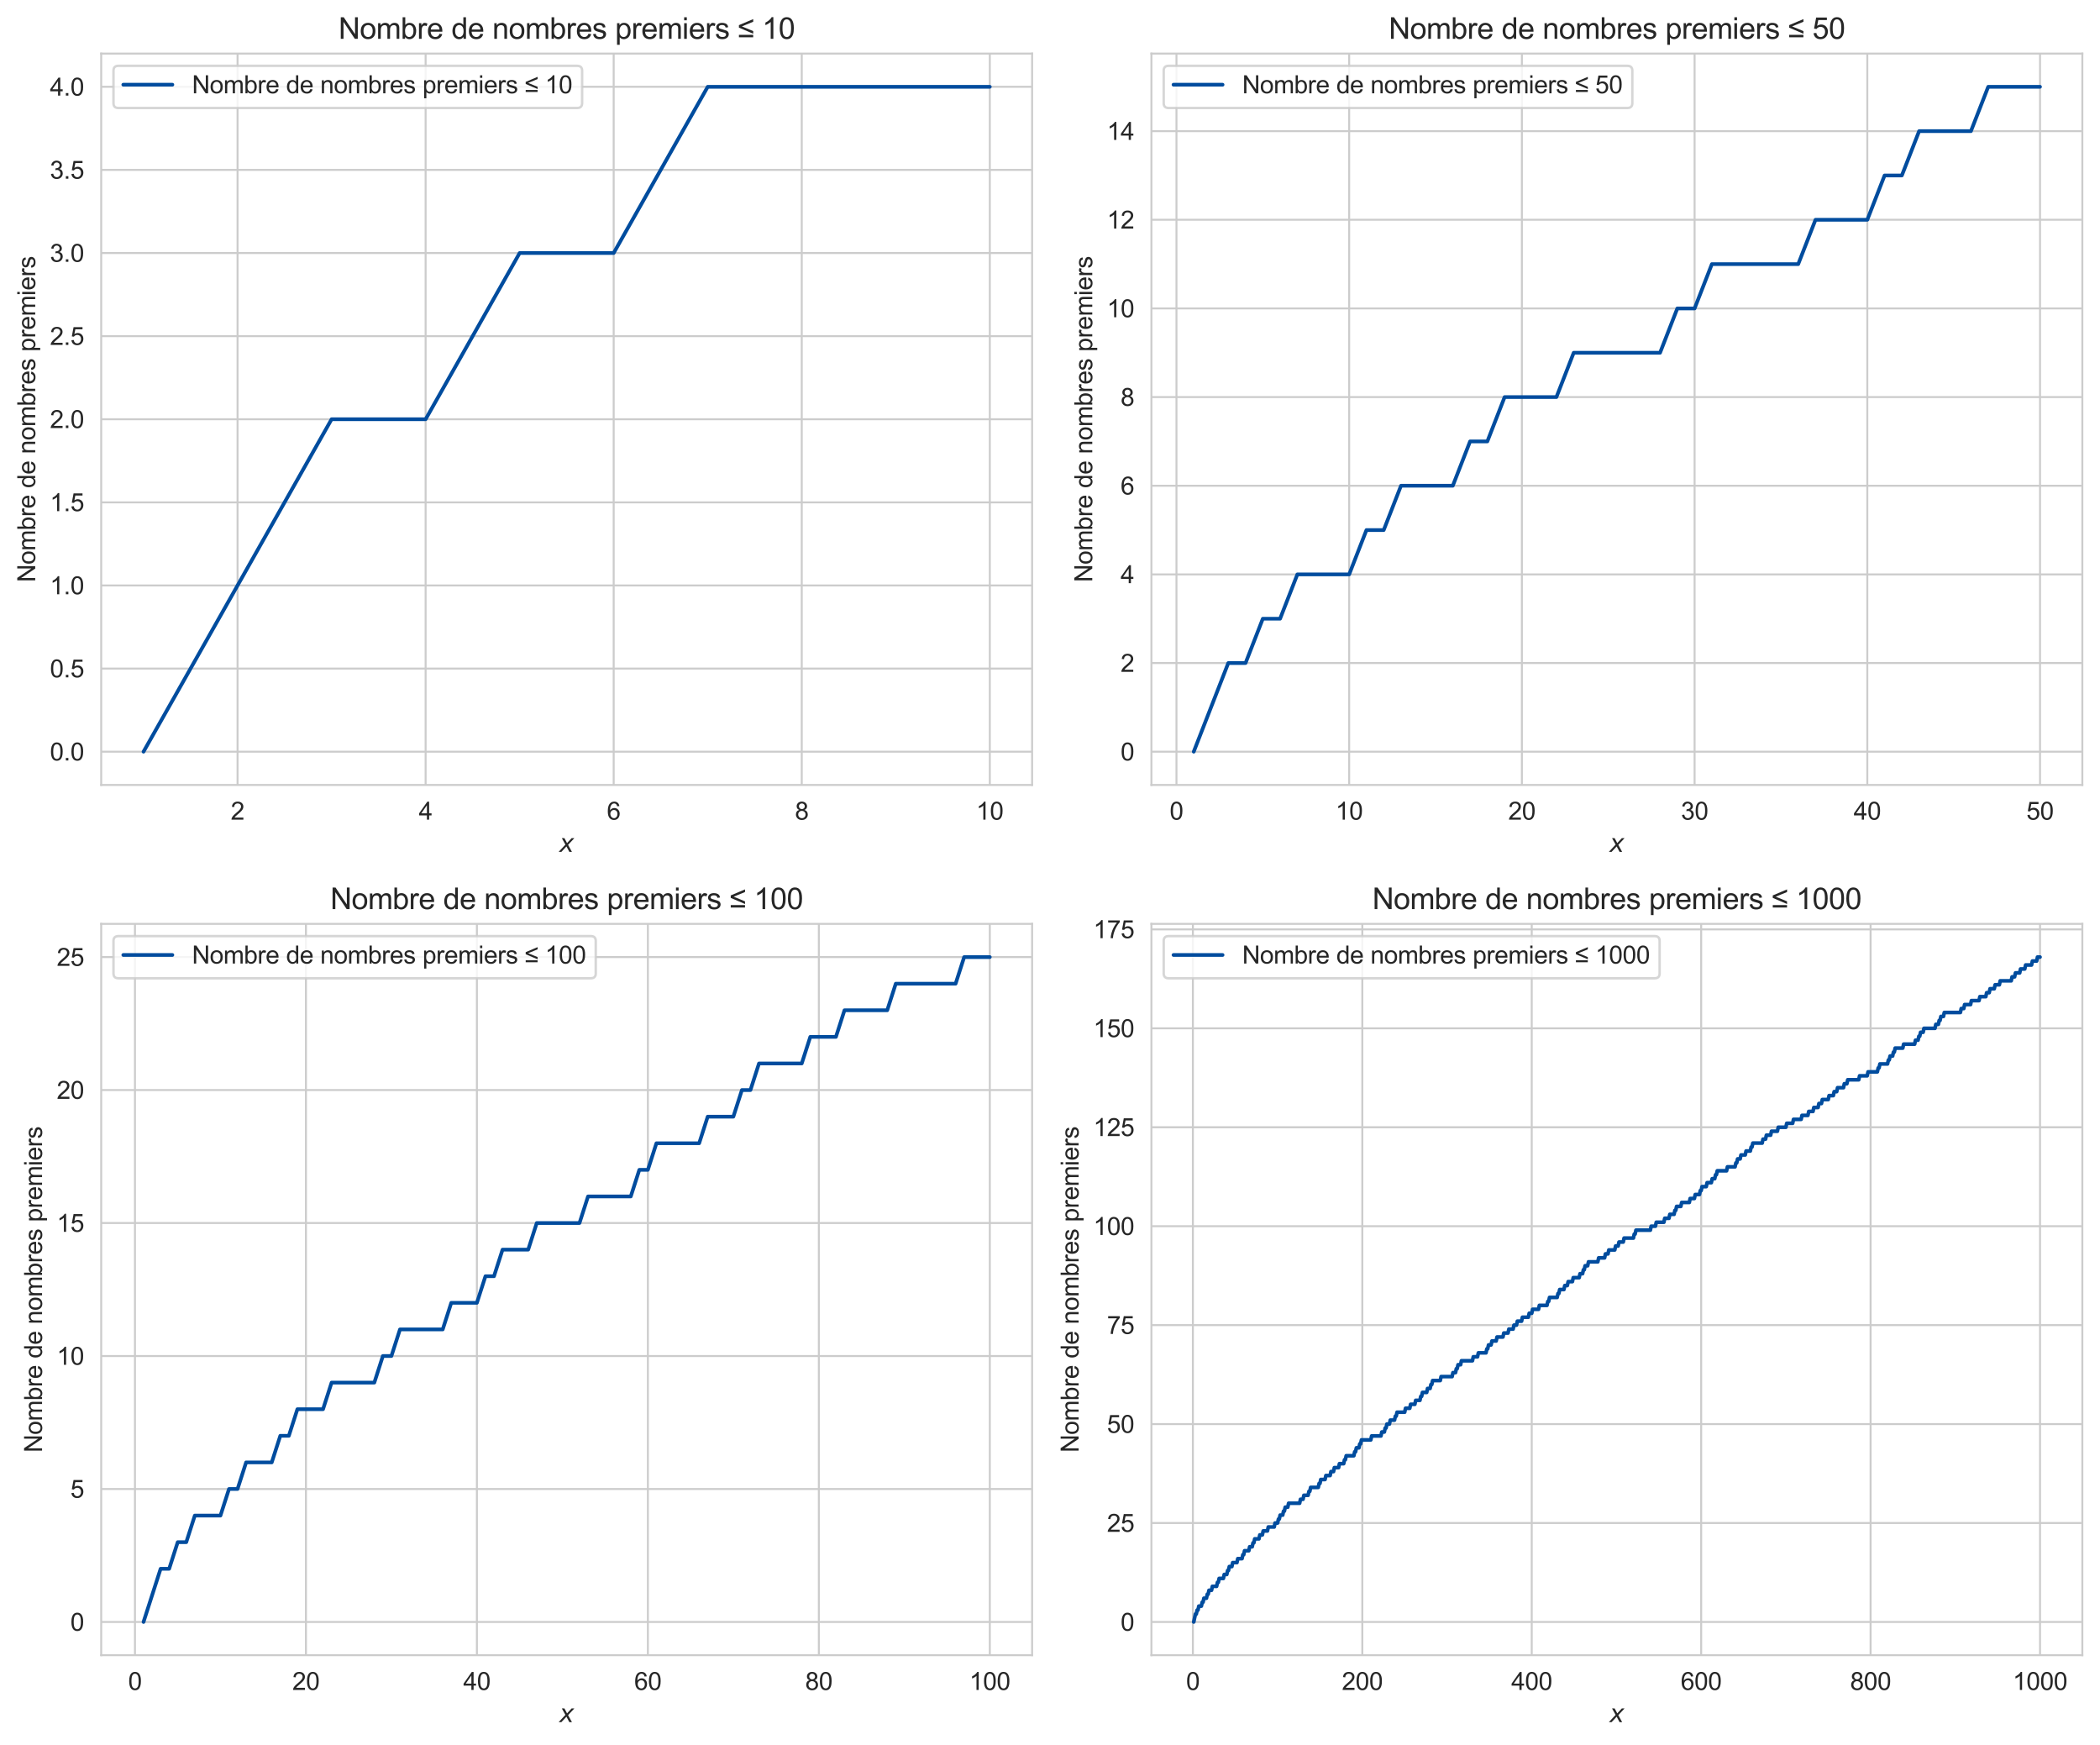 <?xml version="1.0" encoding="utf-8" standalone="no"?>
<!DOCTYPE svg PUBLIC "-//W3C//DTD SVG 1.1//EN"
  "http://www.w3.org/Graphics/SVG/1.1/DTD/svg11.dtd">
<svg xmlns:xlink="http://www.w3.org/1999/xlink" width="855.815pt" height="710.916pt" viewBox="0 0 855.815 710.916" xmlns="http://www.w3.org/2000/svg" version="1.1">
 <defs>
  <style type="text/css">*{stroke-linejoin: round; stroke-linecap: butt}</style>
 </defs>
 <g id="figure_1">
  <g id="patch_1">
   <path d="M 0 710.916 
L 855.815 710.916 
L 855.815 0 
L 0 0 
z
" style="fill: #ffffff"/>
  </g>
  <g id="axes_1">
   <g id="patch_2">
    <path d="M 41.245 319.825 
L 420.62 319.825 
L 420.62 21.825 
L 41.245 21.825 
z
" style="fill: #ffffff"/>
   </g>
   <g id="matplotlib.axis_1">
    <g id="xtick_1">
     <g id="line2d_1">
      <path d="M 96.81 319.825 
L 96.81 21.825 
" clip-path="url(#p0961515fd9)" style="fill: none; stroke: #cccccc; stroke-width: 0.8; stroke-linecap: round"/>
     </g>
     <g id="text_1">
      <!-- 2 -->
      <g style="fill: #262626" transform="translate(94.03 333.983) scale(0.1 -0.1)">
       <defs>
        <path id="ArialMT-32" d="M 3222 541 
L 3222 0 
L 194 0 
Q 188 203 259 391 
Q 375 700 629 1000 
Q 884 1300 1366 1694 
Q 2113 2306 2375 2664 
Q 2638 3022 2638 3341 
Q 2638 3675 2398 3904 
Q 2159 4134 1775 4134 
Q 1369 4134 1125 3890 
Q 881 3647 878 3216 
L 300 3275 
Q 359 3922 746 4261 
Q 1134 4600 1788 4600 
Q 2447 4600 2831 4234 
Q 3216 3869 3216 3328 
Q 3216 3053 3103 2787 
Q 2991 2522 2730 2228 
Q 2469 1934 1863 1422 
Q 1356 997 1212 845 
Q 1069 694 975 541 
L 3222 541 
z
" transform="scale(0.016)"/>
       </defs>
       <use xlink:href="#ArialMT-32"/>
      </g>
     </g>
    </g>
    <g id="xtick_2">
     <g id="line2d_2">
      <path d="M 173.452 319.825 
L 173.452 21.825 
" clip-path="url(#p0961515fd9)" style="fill: none; stroke: #cccccc; stroke-width: 0.8; stroke-linecap: round"/>
     </g>
     <g id="text_2">
      <!-- 4 -->
      <g style="fill: #262626" transform="translate(170.671 333.983) scale(0.1 -0.1)">
       <defs>
        <path id="ArialMT-34" d="M 2069 0 
L 2069 1097 
L 81 1097 
L 81 1613 
L 2172 4581 
L 2631 4581 
L 2631 1613 
L 3250 1613 
L 3250 1097 
L 2631 1097 
L 2631 0 
L 2069 0 
z
M 2069 1613 
L 2069 3678 
L 634 1613 
L 2069 1613 
z
" transform="scale(0.016)"/>
       </defs>
       <use xlink:href="#ArialMT-34"/>
      </g>
     </g>
    </g>
    <g id="xtick_3">
     <g id="line2d_3">
      <path d="M 250.093 319.825 
L 250.093 21.825 
" clip-path="url(#p0961515fd9)" style="fill: none; stroke: #cccccc; stroke-width: 0.8; stroke-linecap: round"/>
     </g>
     <g id="text_3">
      <!-- 6 -->
      <g style="fill: #262626" transform="translate(247.313 333.983) scale(0.1 -0.1)">
       <defs>
        <path id="ArialMT-36" d="M 3184 3459 
L 2625 3416 
Q 2550 3747 2413 3897 
Q 2184 4138 1850 4138 
Q 1581 4138 1378 3988 
Q 1113 3794 959 3422 
Q 806 3050 800 2363 
Q 1003 2672 1297 2822 
Q 1591 2972 1913 2972 
Q 2475 2972 2870 2558 
Q 3266 2144 3266 1488 
Q 3266 1056 3080 686 
Q 2894 316 2569 119 
Q 2244 -78 1831 -78 
Q 1128 -78 684 439 
Q 241 956 241 2144 
Q 241 3472 731 4075 
Q 1159 4600 1884 4600 
Q 2425 4600 2770 4297 
Q 3116 3994 3184 3459 
z
M 888 1484 
Q 888 1194 1011 928 
Q 1134 663 1356 523 
Q 1578 384 1822 384 
Q 2178 384 2434 671 
Q 2691 959 2691 1453 
Q 2691 1928 2437 2201 
Q 2184 2475 1800 2475 
Q 1419 2475 1153 2201 
Q 888 1928 888 1484 
z
" transform="scale(0.016)"/>
       </defs>
       <use xlink:href="#ArialMT-36"/>
      </g>
     </g>
    </g>
    <g id="xtick_4">
     <g id="line2d_4">
      <path d="M 326.735 319.825 
L 326.735 21.825 
" clip-path="url(#p0961515fd9)" style="fill: none; stroke: #cccccc; stroke-width: 0.8; stroke-linecap: round"/>
     </g>
     <g id="text_4">
      <!-- 8 -->
      <g style="fill: #262626" transform="translate(323.954 333.983) scale(0.1 -0.1)">
       <defs>
        <path id="ArialMT-38" d="M 1131 2484 
Q 781 2613 612 2850 
Q 444 3088 444 3419 
Q 444 3919 803 4259 
Q 1163 4600 1759 4600 
Q 2359 4600 2725 4251 
Q 3091 3903 3091 3403 
Q 3091 3084 2923 2848 
Q 2756 2613 2416 2484 
Q 2838 2347 3058 2040 
Q 3278 1734 3278 1309 
Q 3278 722 2862 322 
Q 2447 -78 1769 -78 
Q 1091 -78 675 323 
Q 259 725 259 1325 
Q 259 1772 486 2073 
Q 713 2375 1131 2484 
z
M 1019 3438 
Q 1019 3113 1228 2906 
Q 1438 2700 1772 2700 
Q 2097 2700 2305 2904 
Q 2513 3109 2513 3406 
Q 2513 3716 2298 3927 
Q 2084 4138 1766 4138 
Q 1444 4138 1231 3931 
Q 1019 3725 1019 3438 
z
M 838 1322 
Q 838 1081 952 856 
Q 1066 631 1291 507 
Q 1516 384 1775 384 
Q 2178 384 2440 643 
Q 2703 903 2703 1303 
Q 2703 1709 2433 1975 
Q 2163 2241 1756 2241 
Q 1359 2241 1098 1978 
Q 838 1716 838 1322 
z
" transform="scale(0.016)"/>
       </defs>
       <use xlink:href="#ArialMT-38"/>
      </g>
     </g>
    </g>
    <g id="xtick_5">
     <g id="line2d_5">
      <path d="M 403.376 319.825 
L 403.376 21.825 
" clip-path="url(#p0961515fd9)" style="fill: none; stroke: #cccccc; stroke-width: 0.8; stroke-linecap: round"/>
     </g>
     <g id="text_5">
      <!-- 10 -->
      <g style="fill: #262626" transform="translate(397.815 333.983) scale(0.1 -0.1)">
       <defs>
        <path id="ArialMT-31" d="M 2384 0 
L 1822 0 
L 1822 3584 
Q 1619 3391 1289 3197 
Q 959 3003 697 2906 
L 697 3450 
Q 1169 3672 1522 3987 
Q 1875 4303 2022 4600 
L 2384 4600 
L 2384 0 
z
" transform="scale(0.016)"/>
        <path id="ArialMT-30" d="M 266 2259 
Q 266 3072 433 3567 
Q 600 4063 929 4331 
Q 1259 4600 1759 4600 
Q 2128 4600 2406 4451 
Q 2684 4303 2865 4023 
Q 3047 3744 3150 3342 
Q 3253 2941 3253 2259 
Q 3253 1453 3087 958 
Q 2922 463 2592 192 
Q 2263 -78 1759 -78 
Q 1097 -78 719 397 
Q 266 969 266 2259 
z
M 844 2259 
Q 844 1131 1108 757 
Q 1372 384 1759 384 
Q 2147 384 2411 759 
Q 2675 1134 2675 2259 
Q 2675 3391 2411 3762 
Q 2147 4134 1753 4134 
Q 1366 4134 1134 3806 
Q 844 3388 844 2259 
z
" transform="scale(0.016)"/>
       </defs>
       <use xlink:href="#ArialMT-31"/>
       <use xlink:href="#ArialMT-30" transform="translate(55.615 0)"/>
      </g>
     </g>
    </g>
    <g id="text_6">
     <!-- $x$ -->
     <g style="fill: #262626" transform="translate(227.933 347.128) scale(0.1 -0.1)">
      <defs>
       <path id="DejaVuSans-Oblique-78" d="M 3841 3500 
L 2234 1784 
L 3219 0 
L 2559 0 
L 1819 1388 
L 531 0 
L -166 0 
L 1556 1844 
L 641 3500 
L 1300 3500 
L 1972 2234 
L 3144 3500 
L 3841 3500 
z
" transform="scale(0.016)"/>
      </defs>
      <use xlink:href="#DejaVuSans-Oblique-78" transform="translate(0 0.312)"/>
     </g>
    </g>
   </g>
   <g id="matplotlib.axis_2">
    <g id="ytick_1">
     <g id="line2d_6">
      <path d="M 41.245 306.28 
L 420.62 306.28 
" clip-path="url(#p0961515fd9)" style="fill: none; stroke: #cccccc; stroke-width: 0.8; stroke-linecap: round"/>
     </g>
     <g id="text_7">
      <!-- 0.0 -->
      <g style="fill: #262626" transform="translate(20.345 309.858) scale(0.1 -0.1)">
       <defs>
        <path id="ArialMT-2e" d="M 581 0 
L 581 641 
L 1222 641 
L 1222 0 
L 581 0 
z
" transform="scale(0.016)"/>
       </defs>
       <use xlink:href="#ArialMT-30"/>
       <use xlink:href="#ArialMT-2e" transform="translate(55.615 0)"/>
       <use xlink:href="#ArialMT-30" transform="translate(83.398 0)"/>
      </g>
     </g>
    </g>
    <g id="ytick_2">
     <g id="line2d_7">
      <path d="M 41.245 272.416 
L 420.62 272.416 
" clip-path="url(#p0961515fd9)" style="fill: none; stroke: #cccccc; stroke-width: 0.8; stroke-linecap: round"/>
     </g>
     <g id="text_8">
      <!-- 0.5 -->
      <g style="fill: #262626" transform="translate(20.345 275.995) scale(0.1 -0.1)">
       <defs>
        <path id="ArialMT-35" d="M 266 1200 
L 856 1250 
Q 922 819 1161 601 
Q 1400 384 1738 384 
Q 2144 384 2425 690 
Q 2706 997 2706 1503 
Q 2706 1984 2436 2262 
Q 2166 2541 1728 2541 
Q 1456 2541 1237 2417 
Q 1019 2294 894 2097 
L 366 2166 
L 809 4519 
L 3088 4519 
L 3088 3981 
L 1259 3981 
L 1013 2750 
Q 1425 3038 1878 3038 
Q 2478 3038 2890 2622 
Q 3303 2206 3303 1553 
Q 3303 931 2941 478 
Q 2500 -78 1738 -78 
Q 1113 -78 717 272 
Q 322 622 266 1200 
z
" transform="scale(0.016)"/>
       </defs>
       <use xlink:href="#ArialMT-30"/>
       <use xlink:href="#ArialMT-2e" transform="translate(55.615 0)"/>
       <use xlink:href="#ArialMT-35" transform="translate(83.398 0)"/>
      </g>
     </g>
    </g>
    <g id="ytick_3">
     <g id="line2d_8">
      <path d="M 41.245 238.552 
L 420.62 238.552 
" clip-path="url(#p0961515fd9)" style="fill: none; stroke: #cccccc; stroke-width: 0.8; stroke-linecap: round"/>
     </g>
     <g id="text_9">
      <!-- 1.0 -->
      <g style="fill: #262626" transform="translate(20.345 242.131) scale(0.1 -0.1)">
       <use xlink:href="#ArialMT-31"/>
       <use xlink:href="#ArialMT-2e" transform="translate(55.615 0)"/>
       <use xlink:href="#ArialMT-30" transform="translate(83.398 0)"/>
      </g>
     </g>
    </g>
    <g id="ytick_4">
     <g id="line2d_9">
      <path d="M 41.245 204.689 
L 420.62 204.689 
" clip-path="url(#p0961515fd9)" style="fill: none; stroke: #cccccc; stroke-width: 0.8; stroke-linecap: round"/>
     </g>
     <g id="text_10">
      <!-- 1.5 -->
      <g style="fill: #262626" transform="translate(20.345 208.268) scale(0.1 -0.1)">
       <use xlink:href="#ArialMT-31"/>
       <use xlink:href="#ArialMT-2e" transform="translate(55.615 0)"/>
       <use xlink:href="#ArialMT-35" transform="translate(83.398 0)"/>
      </g>
     </g>
    </g>
    <g id="ytick_5">
     <g id="line2d_10">
      <path d="M 41.245 170.825 
L 420.62 170.825 
" clip-path="url(#p0961515fd9)" style="fill: none; stroke: #cccccc; stroke-width: 0.8; stroke-linecap: round"/>
     </g>
     <g id="text_11">
      <!-- 2.0 -->
      <g style="fill: #262626" transform="translate(20.345 174.404) scale(0.1 -0.1)">
       <use xlink:href="#ArialMT-32"/>
       <use xlink:href="#ArialMT-2e" transform="translate(55.615 0)"/>
       <use xlink:href="#ArialMT-30" transform="translate(83.398 0)"/>
      </g>
     </g>
    </g>
    <g id="ytick_6">
     <g id="line2d_11">
      <path d="M 41.245 136.961 
L 420.62 136.961 
" clip-path="url(#p0961515fd9)" style="fill: none; stroke: #cccccc; stroke-width: 0.8; stroke-linecap: round"/>
     </g>
     <g id="text_12">
      <!-- 2.5 -->
      <g style="fill: #262626" transform="translate(20.345 140.54) scale(0.1 -0.1)">
       <use xlink:href="#ArialMT-32"/>
       <use xlink:href="#ArialMT-2e" transform="translate(55.615 0)"/>
       <use xlink:href="#ArialMT-35" transform="translate(83.398 0)"/>
      </g>
     </g>
    </g>
    <g id="ytick_7">
     <g id="line2d_12">
      <path d="M 41.245 103.098 
L 420.62 103.098 
" clip-path="url(#p0961515fd9)" style="fill: none; stroke: #cccccc; stroke-width: 0.8; stroke-linecap: round"/>
     </g>
     <g id="text_13">
      <!-- 3.0 -->
      <g style="fill: #262626" transform="translate(20.345 106.677) scale(0.1 -0.1)">
       <defs>
        <path id="ArialMT-33" d="M 269 1209 
L 831 1284 
Q 928 806 1161 595 
Q 1394 384 1728 384 
Q 2125 384 2398 659 
Q 2672 934 2672 1341 
Q 2672 1728 2419 1979 
Q 2166 2231 1775 2231 
Q 1616 2231 1378 2169 
L 1441 2663 
Q 1497 2656 1531 2656 
Q 1891 2656 2178 2843 
Q 2466 3031 2466 3422 
Q 2466 3731 2256 3934 
Q 2047 4138 1716 4138 
Q 1388 4138 1169 3931 
Q 950 3725 888 3313 
L 325 3413 
Q 428 3978 793 4289 
Q 1159 4600 1703 4600 
Q 2078 4600 2393 4439 
Q 2709 4278 2876 4000 
Q 3044 3722 3044 3409 
Q 3044 3113 2884 2869 
Q 2725 2625 2413 2481 
Q 2819 2388 3044 2092 
Q 3269 1797 3269 1353 
Q 3269 753 2831 336 
Q 2394 -81 1725 -81 
Q 1122 -81 723 278 
Q 325 638 269 1209 
z
" transform="scale(0.016)"/>
       </defs>
       <use xlink:href="#ArialMT-33"/>
       <use xlink:href="#ArialMT-2e" transform="translate(55.615 0)"/>
       <use xlink:href="#ArialMT-30" transform="translate(83.398 0)"/>
      </g>
     </g>
    </g>
    <g id="ytick_8">
     <g id="line2d_13">
      <path d="M 41.245 69.234 
L 420.62 69.234 
" clip-path="url(#p0961515fd9)" style="fill: none; stroke: #cccccc; stroke-width: 0.8; stroke-linecap: round"/>
     </g>
     <g id="text_14">
      <!-- 3.5 -->
      <g style="fill: #262626" transform="translate(20.345 72.813) scale(0.1 -0.1)">
       <use xlink:href="#ArialMT-33"/>
       <use xlink:href="#ArialMT-2e" transform="translate(55.615 0)"/>
       <use xlink:href="#ArialMT-35" transform="translate(83.398 0)"/>
      </g>
     </g>
    </g>
    <g id="ytick_9">
     <g id="line2d_14">
      <path d="M 41.245 35.37 
L 420.62 35.37 
" clip-path="url(#p0961515fd9)" style="fill: none; stroke: #cccccc; stroke-width: 0.8; stroke-linecap: round"/>
     </g>
     <g id="text_15">
      <!-- 4.0 -->
      <g style="fill: #262626" transform="translate(20.345 38.949) scale(0.1 -0.1)">
       <use xlink:href="#ArialMT-34"/>
       <use xlink:href="#ArialMT-2e" transform="translate(55.615 0)"/>
       <use xlink:href="#ArialMT-30" transform="translate(83.398 0)"/>
      </g>
     </g>
    </g>
    <g id="text_16">
     <!-- Nombre de nombres premiers -->
     <g style="fill: #262626" transform="translate(14.358 237.234) rotate(-90) scale(0.1 -0.1)">
      <defs>
       <path id="ArialMT-4e" d="M 488 0 
L 488 4581 
L 1109 4581 
L 3516 984 
L 3516 4581 
L 4097 4581 
L 4097 0 
L 3475 0 
L 1069 3600 
L 1069 0 
L 488 0 
z
" transform="scale(0.016)"/>
       <path id="ArialMT-6f" d="M 213 1659 
Q 213 2581 725 3025 
Q 1153 3394 1769 3394 
Q 2453 3394 2887 2945 
Q 3322 2497 3322 1706 
Q 3322 1066 3130 698 
Q 2938 331 2570 128 
Q 2203 -75 1769 -75 
Q 1072 -75 642 372 
Q 213 819 213 1659 
z
M 791 1659 
Q 791 1022 1069 705 
Q 1347 388 1769 388 
Q 2188 388 2466 706 
Q 2744 1025 2744 1678 
Q 2744 2294 2464 2611 
Q 2184 2928 1769 2928 
Q 1347 2928 1069 2612 
Q 791 2297 791 1659 
z
" transform="scale(0.016)"/>
       <path id="ArialMT-6d" d="M 422 0 
L 422 3319 
L 925 3319 
L 925 2853 
Q 1081 3097 1340 3245 
Q 1600 3394 1931 3394 
Q 2300 3394 2536 3241 
Q 2772 3088 2869 2813 
Q 3263 3394 3894 3394 
Q 4388 3394 4653 3120 
Q 4919 2847 4919 2278 
L 4919 0 
L 4359 0 
L 4359 2091 
Q 4359 2428 4304 2576 
Q 4250 2725 4106 2815 
Q 3963 2906 3769 2906 
Q 3419 2906 3187 2673 
Q 2956 2441 2956 1928 
L 2956 0 
L 2394 0 
L 2394 2156 
Q 2394 2531 2256 2718 
Q 2119 2906 1806 2906 
Q 1569 2906 1367 2781 
Q 1166 2656 1075 2415 
Q 984 2175 984 1722 
L 984 0 
L 422 0 
z
" transform="scale(0.016)"/>
       <path id="ArialMT-62" d="M 941 0 
L 419 0 
L 419 4581 
L 981 4581 
L 981 2947 
Q 1338 3394 1891 3394 
Q 2197 3394 2470 3270 
Q 2744 3147 2920 2923 
Q 3097 2700 3197 2384 
Q 3297 2069 3297 1709 
Q 3297 856 2875 390 
Q 2453 -75 1863 -75 
Q 1275 -75 941 416 
L 941 0 
z
M 934 1684 
Q 934 1088 1097 822 
Q 1363 388 1816 388 
Q 2184 388 2453 708 
Q 2722 1028 2722 1663 
Q 2722 2313 2464 2622 
Q 2206 2931 1841 2931 
Q 1472 2931 1203 2611 
Q 934 2291 934 1684 
z
" transform="scale(0.016)"/>
       <path id="ArialMT-72" d="M 416 0 
L 416 3319 
L 922 3319 
L 922 2816 
Q 1116 3169 1280 3281 
Q 1444 3394 1641 3394 
Q 1925 3394 2219 3213 
L 2025 2691 
Q 1819 2813 1613 2813 
Q 1428 2813 1281 2702 
Q 1134 2591 1072 2394 
Q 978 2094 978 1738 
L 978 0 
L 416 0 
z
" transform="scale(0.016)"/>
       <path id="ArialMT-65" d="M 2694 1069 
L 3275 997 
Q 3138 488 2766 206 
Q 2394 -75 1816 -75 
Q 1088 -75 661 373 
Q 234 822 234 1631 
Q 234 2469 665 2931 
Q 1097 3394 1784 3394 
Q 2450 3394 2872 2941 
Q 3294 2488 3294 1666 
Q 3294 1616 3291 1516 
L 816 1516 
Q 847 969 1125 678 
Q 1403 388 1819 388 
Q 2128 388 2347 550 
Q 2566 713 2694 1069 
z
M 847 1978 
L 2700 1978 
Q 2663 2397 2488 2606 
Q 2219 2931 1791 2931 
Q 1403 2931 1139 2672 
Q 875 2413 847 1978 
z
" transform="scale(0.016)"/>
       <path id="ArialMT-20" transform="scale(0.016)"/>
       <path id="ArialMT-64" d="M 2575 0 
L 2575 419 
Q 2259 -75 1647 -75 
Q 1250 -75 917 144 
Q 584 363 401 755 
Q 219 1147 219 1656 
Q 219 2153 384 2558 
Q 550 2963 881 3178 
Q 1213 3394 1622 3394 
Q 1922 3394 2156 3267 
Q 2391 3141 2538 2938 
L 2538 4581 
L 3097 4581 
L 3097 0 
L 2575 0 
z
M 797 1656 
Q 797 1019 1065 703 
Q 1334 388 1700 388 
Q 2069 388 2326 689 
Q 2584 991 2584 1609 
Q 2584 2291 2321 2609 
Q 2059 2928 1675 2928 
Q 1300 2928 1048 2622 
Q 797 2316 797 1656 
z
" transform="scale(0.016)"/>
       <path id="ArialMT-6e" d="M 422 0 
L 422 3319 
L 928 3319 
L 928 2847 
Q 1294 3394 1984 3394 
Q 2284 3394 2536 3286 
Q 2788 3178 2913 3003 
Q 3038 2828 3088 2588 
Q 3119 2431 3119 2041 
L 3119 0 
L 2556 0 
L 2556 2019 
Q 2556 2363 2490 2533 
Q 2425 2703 2258 2804 
Q 2091 2906 1866 2906 
Q 1506 2906 1245 2678 
Q 984 2450 984 1813 
L 984 0 
L 422 0 
z
" transform="scale(0.016)"/>
       <path id="ArialMT-73" d="M 197 991 
L 753 1078 
Q 800 744 1014 566 
Q 1228 388 1613 388 
Q 2000 388 2187 545 
Q 2375 703 2375 916 
Q 2375 1106 2209 1216 
Q 2094 1291 1634 1406 
Q 1016 1563 777 1677 
Q 538 1791 414 1992 
Q 291 2194 291 2438 
Q 291 2659 392 2848 
Q 494 3038 669 3163 
Q 800 3259 1026 3326 
Q 1253 3394 1513 3394 
Q 1903 3394 2198 3281 
Q 2494 3169 2634 2976 
Q 2775 2784 2828 2463 
L 2278 2388 
Q 2241 2644 2061 2787 
Q 1881 2931 1553 2931 
Q 1166 2931 1000 2803 
Q 834 2675 834 2503 
Q 834 2394 903 2306 
Q 972 2216 1119 2156 
Q 1203 2125 1616 2013 
Q 2213 1853 2448 1751 
Q 2684 1650 2818 1456 
Q 2953 1263 2953 975 
Q 2953 694 2789 445 
Q 2625 197 2315 61 
Q 2006 -75 1616 -75 
Q 969 -75 630 194 
Q 291 463 197 991 
z
" transform="scale(0.016)"/>
       <path id="ArialMT-70" d="M 422 -1272 
L 422 3319 
L 934 3319 
L 934 2888 
Q 1116 3141 1344 3267 
Q 1572 3394 1897 3394 
Q 2322 3394 2647 3175 
Q 2972 2956 3137 2557 
Q 3303 2159 3303 1684 
Q 3303 1175 3120 767 
Q 2938 359 2589 142 
Q 2241 -75 1856 -75 
Q 1575 -75 1351 44 
Q 1128 163 984 344 
L 984 -1272 
L 422 -1272 
z
M 931 1641 
Q 931 1000 1190 694 
Q 1450 388 1819 388 
Q 2194 388 2461 705 
Q 2728 1022 2728 1688 
Q 2728 2322 2467 2637 
Q 2206 2953 1844 2953 
Q 1484 2953 1207 2617 
Q 931 2281 931 1641 
z
" transform="scale(0.016)"/>
       <path id="ArialMT-69" d="M 425 3934 
L 425 4581 
L 988 4581 
L 988 3934 
L 425 3934 
z
M 425 0 
L 425 3319 
L 988 3319 
L 988 0 
L 425 0 
z
" transform="scale(0.016)"/>
      </defs>
      <use xlink:href="#ArialMT-4e"/>
      <use xlink:href="#ArialMT-6f" transform="translate(72.217 0)"/>
      <use xlink:href="#ArialMT-6d" transform="translate(127.832 0)"/>
      <use xlink:href="#ArialMT-62" transform="translate(211.133 0)"/>
      <use xlink:href="#ArialMT-72" transform="translate(266.748 0)"/>
      <use xlink:href="#ArialMT-65" transform="translate(300.049 0)"/>
      <use xlink:href="#ArialMT-20" transform="translate(355.664 0)"/>
      <use xlink:href="#ArialMT-64" transform="translate(383.447 0)"/>
      <use xlink:href="#ArialMT-65" transform="translate(439.062 0)"/>
      <use xlink:href="#ArialMT-20" transform="translate(494.678 0)"/>
      <use xlink:href="#ArialMT-6e" transform="translate(522.461 0)"/>
      <use xlink:href="#ArialMT-6f" transform="translate(578.076 0)"/>
      <use xlink:href="#ArialMT-6d" transform="translate(633.691 0)"/>
      <use xlink:href="#ArialMT-62" transform="translate(716.992 0)"/>
      <use xlink:href="#ArialMT-72" transform="translate(772.607 0)"/>
      <use xlink:href="#ArialMT-65" transform="translate(805.908 0)"/>
      <use xlink:href="#ArialMT-73" transform="translate(861.523 0)"/>
      <use xlink:href="#ArialMT-20" transform="translate(911.523 0)"/>
      <use xlink:href="#ArialMT-70" transform="translate(939.307 0)"/>
      <use xlink:href="#ArialMT-72" transform="translate(994.922 0)"/>
      <use xlink:href="#ArialMT-65" transform="translate(1028.223 0)"/>
      <use xlink:href="#ArialMT-6d" transform="translate(1083.838 0)"/>
      <use xlink:href="#ArialMT-69" transform="translate(1167.139 0)"/>
      <use xlink:href="#ArialMT-65" transform="translate(1189.355 0)"/>
      <use xlink:href="#ArialMT-72" transform="translate(1244.971 0)"/>
      <use xlink:href="#ArialMT-73" transform="translate(1278.271 0)"/>
     </g>
    </g>
   </g>
   <g id="line2d_15">
    <path d="M 58.49 306.28 
L 96.81 238.552 
L 135.131 170.825 
L 173.452 170.825 
L 211.772 103.098 
L 250.093 103.098 
L 288.414 35.37 
L 326.735 35.37 
L 365.055 35.37 
L 403.376 35.37 
" clip-path="url(#p0961515fd9)" style="fill: none; stroke: #004c9e; stroke-width: 1.5; stroke-linecap: round"/>
   </g>
   <g id="patch_3">
    <path d="M 41.245 319.825 
L 41.245 21.825 
" style="fill: none; stroke: #cccccc; stroke-width: 0.8; stroke-linejoin: miter; stroke-linecap: square"/>
   </g>
   <g id="patch_4">
    <path d="M 420.62 319.825 
L 420.62 21.825 
" style="fill: none; stroke: #cccccc; stroke-width: 0.8; stroke-linejoin: miter; stroke-linecap: square"/>
   </g>
   <g id="patch_5">
    <path d="M 41.245 319.825 
L 420.62 319.825 
" style="fill: none; stroke: #cccccc; stroke-width: 0.8; stroke-linejoin: miter; stroke-linecap: square"/>
   </g>
   <g id="patch_6">
    <path d="M 41.245 21.825 
L 420.62 21.825 
" style="fill: none; stroke: #cccccc; stroke-width: 0.8; stroke-linejoin: miter; stroke-linecap: square"/>
   </g>
   <g id="text_17">
    <!-- Nombre de nombres premiers ≤ 10 -->
    <g style="fill: #262626" transform="translate(137.942 15.825) scale(0.12 -0.12)">
     <defs>
      <path id="ArialMT-2264" d="M 241 2381 
L 241 2906 
L 3275 4188 
L 3275 3625 
L 869 2641 
L 3275 1644 
L 3275 1084 
L 241 2381 
z
M 3269 331 
L 244 331 
L 244 853 
L 3269 853 
L 3269 331 
z
" transform="scale(0.016)"/>
     </defs>
     <use xlink:href="#ArialMT-4e"/>
     <use xlink:href="#ArialMT-6f" transform="translate(72.217 0)"/>
     <use xlink:href="#ArialMT-6d" transform="translate(127.832 0)"/>
     <use xlink:href="#ArialMT-62" transform="translate(211.133 0)"/>
     <use xlink:href="#ArialMT-72" transform="translate(266.748 0)"/>
     <use xlink:href="#ArialMT-65" transform="translate(300.049 0)"/>
     <use xlink:href="#ArialMT-20" transform="translate(355.664 0)"/>
     <use xlink:href="#ArialMT-64" transform="translate(383.447 0)"/>
     <use xlink:href="#ArialMT-65" transform="translate(439.062 0)"/>
     <use xlink:href="#ArialMT-20" transform="translate(494.678 0)"/>
     <use xlink:href="#ArialMT-6e" transform="translate(522.461 0)"/>
     <use xlink:href="#ArialMT-6f" transform="translate(578.076 0)"/>
     <use xlink:href="#ArialMT-6d" transform="translate(633.691 0)"/>
     <use xlink:href="#ArialMT-62" transform="translate(716.992 0)"/>
     <use xlink:href="#ArialMT-72" transform="translate(772.607 0)"/>
     <use xlink:href="#ArialMT-65" transform="translate(805.908 0)"/>
     <use xlink:href="#ArialMT-73" transform="translate(861.523 0)"/>
     <use xlink:href="#ArialMT-20" transform="translate(911.523 0)"/>
     <use xlink:href="#ArialMT-70" transform="translate(939.307 0)"/>
     <use xlink:href="#ArialMT-72" transform="translate(994.922 0)"/>
     <use xlink:href="#ArialMT-65" transform="translate(1028.223 0)"/>
     <use xlink:href="#ArialMT-6d" transform="translate(1083.838 0)"/>
     <use xlink:href="#ArialMT-69" transform="translate(1167.139 0)"/>
     <use xlink:href="#ArialMT-65" transform="translate(1189.355 0)"/>
     <use xlink:href="#ArialMT-72" transform="translate(1244.971 0)"/>
     <use xlink:href="#ArialMT-73" transform="translate(1278.271 0)"/>
     <use xlink:href="#ArialMT-20" transform="translate(1328.271 0)"/>
     <use xlink:href="#ArialMT-2264" transform="translate(1356.055 0)"/>
     <use xlink:href="#ArialMT-20" transform="translate(1410.938 0)"/>
     <use xlink:href="#ArialMT-31" transform="translate(1438.721 0)"/>
     <use xlink:href="#ArialMT-30" transform="translate(1494.336 0)"/>
    </g>
   </g>
   <g id="legend_1">
    <g id="patch_7">
     <path d="M 48.245 44 
L 235.23 44 
Q 237.23 44 237.23 42 
L 237.23 28.825 
Q 237.23 26.825 235.23 26.825 
L 48.245 26.825 
Q 46.245 26.825 46.245 28.825 
L 46.245 42 
Q 46.245 44 48.245 44 
z
" style="fill: #ffffff; opacity: 0.8; stroke: #cccccc; stroke-linejoin: miter"/>
    </g>
    <g id="line2d_16">
     <path d="M 50.245 34.513 
L 60.245 34.513 
L 70.245 34.513 
" style="fill: none; stroke: #004c9e; stroke-width: 1.5; stroke-linecap: round"/>
    </g>
    <g id="text_18">
     <!-- Nombre de nombres premiers ≤ 10 -->
     <g style="fill: #262626" transform="translate(78.245 38.013) scale(0.1 -0.1)">
      <use xlink:href="#ArialMT-4e"/>
      <use xlink:href="#ArialMT-6f" transform="translate(72.217 0)"/>
      <use xlink:href="#ArialMT-6d" transform="translate(127.832 0)"/>
      <use xlink:href="#ArialMT-62" transform="translate(211.133 0)"/>
      <use xlink:href="#ArialMT-72" transform="translate(266.748 0)"/>
      <use xlink:href="#ArialMT-65" transform="translate(300.049 0)"/>
      <use xlink:href="#ArialMT-20" transform="translate(355.664 0)"/>
      <use xlink:href="#ArialMT-64" transform="translate(383.447 0)"/>
      <use xlink:href="#ArialMT-65" transform="translate(439.062 0)"/>
      <use xlink:href="#ArialMT-20" transform="translate(494.678 0)"/>
      <use xlink:href="#ArialMT-6e" transform="translate(522.461 0)"/>
      <use xlink:href="#ArialMT-6f" transform="translate(578.076 0)"/>
      <use xlink:href="#ArialMT-6d" transform="translate(633.691 0)"/>
      <use xlink:href="#ArialMT-62" transform="translate(716.992 0)"/>
      <use xlink:href="#ArialMT-72" transform="translate(772.607 0)"/>
      <use xlink:href="#ArialMT-65" transform="translate(805.908 0)"/>
      <use xlink:href="#ArialMT-73" transform="translate(861.523 0)"/>
      <use xlink:href="#ArialMT-20" transform="translate(911.523 0)"/>
      <use xlink:href="#ArialMT-70" transform="translate(939.307 0)"/>
      <use xlink:href="#ArialMT-72" transform="translate(994.922 0)"/>
      <use xlink:href="#ArialMT-65" transform="translate(1028.223 0)"/>
      <use xlink:href="#ArialMT-6d" transform="translate(1083.838 0)"/>
      <use xlink:href="#ArialMT-69" transform="translate(1167.139 0)"/>
      <use xlink:href="#ArialMT-65" transform="translate(1189.355 0)"/>
      <use xlink:href="#ArialMT-72" transform="translate(1244.971 0)"/>
      <use xlink:href="#ArialMT-73" transform="translate(1278.271 0)"/>
      <use xlink:href="#ArialMT-20" transform="translate(1328.271 0)"/>
      <use xlink:href="#ArialMT-2264" transform="translate(1356.055 0)"/>
      <use xlink:href="#ArialMT-20" transform="translate(1410.938 0)"/>
      <use xlink:href="#ArialMT-31" transform="translate(1438.721 0)"/>
      <use xlink:href="#ArialMT-30" transform="translate(1494.336 0)"/>
     </g>
    </g>
   </g>
  </g>
  <g id="axes_2">
   <g id="patch_8">
    <path d="M 469.24 319.825 
L 848.615 319.825 
L 848.615 21.825 
L 469.24 21.825 
z
" style="fill: #ffffff"/>
   </g>
   <g id="matplotlib.axis_3">
    <g id="xtick_6">
     <g id="line2d_17">
      <path d="M 479.446 319.825 
L 479.446 21.825 
" clip-path="url(#pa1cf774791)" style="fill: none; stroke: #cccccc; stroke-width: 0.8; stroke-linecap: round"/>
     </g>
     <g id="text_19">
      <!-- 0 -->
      <g style="fill: #262626" transform="translate(476.666 333.983) scale(0.1 -0.1)">
       <use xlink:href="#ArialMT-30"/>
      </g>
     </g>
    </g>
    <g id="xtick_7">
     <g id="line2d_18">
      <path d="M 549.831 319.825 
L 549.831 21.825 
" clip-path="url(#pa1cf774791)" style="fill: none; stroke: #cccccc; stroke-width: 0.8; stroke-linecap: round"/>
     </g>
     <g id="text_20">
      <!-- 10 -->
      <g style="fill: #262626" transform="translate(544.27 333.983) scale(0.1 -0.1)">
       <use xlink:href="#ArialMT-31"/>
       <use xlink:href="#ArialMT-30" transform="translate(55.615 0)"/>
      </g>
     </g>
    </g>
    <g id="xtick_8">
     <g id="line2d_19">
      <path d="M 620.216 319.825 
L 620.216 21.825 
" clip-path="url(#pa1cf774791)" style="fill: none; stroke: #cccccc; stroke-width: 0.8; stroke-linecap: round"/>
     </g>
     <g id="text_21">
      <!-- 20 -->
      <g style="fill: #262626" transform="translate(614.655 333.983) scale(0.1 -0.1)">
       <use xlink:href="#ArialMT-32"/>
       <use xlink:href="#ArialMT-30" transform="translate(55.615 0)"/>
      </g>
     </g>
    </g>
    <g id="xtick_9">
     <g id="line2d_20">
      <path d="M 690.601 319.825 
L 690.601 21.825 
" clip-path="url(#pa1cf774791)" style="fill: none; stroke: #cccccc; stroke-width: 0.8; stroke-linecap: round"/>
     </g>
     <g id="text_22">
      <!-- 30 -->
      <g style="fill: #262626" transform="translate(685.04 333.983) scale(0.1 -0.1)">
       <use xlink:href="#ArialMT-33"/>
       <use xlink:href="#ArialMT-30" transform="translate(55.615 0)"/>
      </g>
     </g>
    </g>
    <g id="xtick_10">
     <g id="line2d_21">
      <path d="M 760.986 319.825 
L 760.986 21.825 
" clip-path="url(#pa1cf774791)" style="fill: none; stroke: #cccccc; stroke-width: 0.8; stroke-linecap: round"/>
     </g>
     <g id="text_23">
      <!-- 40 -->
      <g style="fill: #262626" transform="translate(755.425 333.983) scale(0.1 -0.1)">
       <use xlink:href="#ArialMT-34"/>
       <use xlink:href="#ArialMT-30" transform="translate(55.615 0)"/>
      </g>
     </g>
    </g>
    <g id="xtick_11">
     <g id="line2d_22">
      <path d="M 831.371 319.825 
L 831.371 21.825 
" clip-path="url(#pa1cf774791)" style="fill: none; stroke: #cccccc; stroke-width: 0.8; stroke-linecap: round"/>
     </g>
     <g id="text_24">
      <!-- 50 -->
      <g style="fill: #262626" transform="translate(825.81 333.983) scale(0.1 -0.1)">
       <use xlink:href="#ArialMT-35"/>
       <use xlink:href="#ArialMT-30" transform="translate(55.615 0)"/>
      </g>
     </g>
    </g>
    <g id="text_25">
     <!-- $x$ -->
     <g style="fill: #262626" transform="translate(655.928 347.128) scale(0.1 -0.1)">
      <use xlink:href="#DejaVuSans-Oblique-78" transform="translate(0 0.312)"/>
     </g>
    </g>
   </g>
   <g id="matplotlib.axis_4">
    <g id="ytick_10">
     <g id="line2d_23">
      <path d="M 469.24 306.28 
L 848.615 306.28 
" clip-path="url(#pa1cf774791)" style="fill: none; stroke: #cccccc; stroke-width: 0.8; stroke-linecap: round"/>
     </g>
     <g id="text_26">
      <!-- 0 -->
      <g style="fill: #262626" transform="translate(456.679 309.858) scale(0.1 -0.1)">
       <use xlink:href="#ArialMT-30"/>
      </g>
     </g>
    </g>
    <g id="ytick_11">
     <g id="line2d_24">
      <path d="M 469.24 270.158 
L 848.615 270.158 
" clip-path="url(#pa1cf774791)" style="fill: none; stroke: #cccccc; stroke-width: 0.8; stroke-linecap: round"/>
     </g>
     <g id="text_27">
      <!-- 2 -->
      <g style="fill: #262626" transform="translate(456.679 273.737) scale(0.1 -0.1)">
       <use xlink:href="#ArialMT-32"/>
      </g>
     </g>
    </g>
    <g id="ytick_12">
     <g id="line2d_25">
      <path d="M 469.24 234.037 
L 848.615 234.037 
" clip-path="url(#pa1cf774791)" style="fill: none; stroke: #cccccc; stroke-width: 0.8; stroke-linecap: round"/>
     </g>
     <g id="text_28">
      <!-- 4 -->
      <g style="fill: #262626" transform="translate(456.679 237.616) scale(0.1 -0.1)">
       <use xlink:href="#ArialMT-34"/>
      </g>
     </g>
    </g>
    <g id="ytick_13">
     <g id="line2d_26">
      <path d="M 469.24 197.916 
L 848.615 197.916 
" clip-path="url(#pa1cf774791)" style="fill: none; stroke: #cccccc; stroke-width: 0.8; stroke-linecap: round"/>
     </g>
     <g id="text_29">
      <!-- 6 -->
      <g style="fill: #262626" transform="translate(456.679 201.495) scale(0.1 -0.1)">
       <use xlink:href="#ArialMT-36"/>
      </g>
     </g>
    </g>
    <g id="ytick_14">
     <g id="line2d_27">
      <path d="M 469.24 161.795 
L 848.615 161.795 
" clip-path="url(#pa1cf774791)" style="fill: none; stroke: #cccccc; stroke-width: 0.8; stroke-linecap: round"/>
     </g>
     <g id="text_30">
      <!-- 8 -->
      <g style="fill: #262626" transform="translate(456.679 165.374) scale(0.1 -0.1)">
       <use xlink:href="#ArialMT-38"/>
      </g>
     </g>
    </g>
    <g id="ytick_15">
     <g id="line2d_28">
      <path d="M 469.24 125.673 
L 848.615 125.673 
" clip-path="url(#pa1cf774791)" style="fill: none; stroke: #cccccc; stroke-width: 0.8; stroke-linecap: round"/>
     </g>
     <g id="text_31">
      <!-- 10 -->
      <g style="fill: #262626" transform="translate(451.118 129.252) scale(0.1 -0.1)">
       <use xlink:href="#ArialMT-31"/>
       <use xlink:href="#ArialMT-30" transform="translate(55.615 0)"/>
      </g>
     </g>
    </g>
    <g id="ytick_16">
     <g id="line2d_29">
      <path d="M 469.24 89.552 
L 848.615 89.552 
" clip-path="url(#pa1cf774791)" style="fill: none; stroke: #cccccc; stroke-width: 0.8; stroke-linecap: round"/>
     </g>
     <g id="text_32">
      <!-- 12 -->
      <g style="fill: #262626" transform="translate(451.118 93.131) scale(0.1 -0.1)">
       <use xlink:href="#ArialMT-31"/>
       <use xlink:href="#ArialMT-32" transform="translate(55.615 0)"/>
      </g>
     </g>
    </g>
    <g id="ytick_17">
     <g id="line2d_30">
      <path d="M 469.24 53.431 
L 848.615 53.431 
" clip-path="url(#pa1cf774791)" style="fill: none; stroke: #cccccc; stroke-width: 0.8; stroke-linecap: round"/>
     </g>
     <g id="text_33">
      <!-- 14 -->
      <g style="fill: #262626" transform="translate(451.118 57.01) scale(0.1 -0.1)">
       <use xlink:href="#ArialMT-31"/>
       <use xlink:href="#ArialMT-34" transform="translate(55.615 0)"/>
      </g>
     </g>
    </g>
    <g id="text_34">
     <!-- Nombre de nombres premiers -->
     <g style="fill: #262626" transform="translate(445.131 237.234) rotate(-90) scale(0.1 -0.1)">
      <use xlink:href="#ArialMT-4e"/>
      <use xlink:href="#ArialMT-6f" transform="translate(72.217 0)"/>
      <use xlink:href="#ArialMT-6d" transform="translate(127.832 0)"/>
      <use xlink:href="#ArialMT-62" transform="translate(211.133 0)"/>
      <use xlink:href="#ArialMT-72" transform="translate(266.748 0)"/>
      <use xlink:href="#ArialMT-65" transform="translate(300.049 0)"/>
      <use xlink:href="#ArialMT-20" transform="translate(355.664 0)"/>
      <use xlink:href="#ArialMT-64" transform="translate(383.447 0)"/>
      <use xlink:href="#ArialMT-65" transform="translate(439.062 0)"/>
      <use xlink:href="#ArialMT-20" transform="translate(494.678 0)"/>
      <use xlink:href="#ArialMT-6e" transform="translate(522.461 0)"/>
      <use xlink:href="#ArialMT-6f" transform="translate(578.076 0)"/>
      <use xlink:href="#ArialMT-6d" transform="translate(633.691 0)"/>
      <use xlink:href="#ArialMT-62" transform="translate(716.992 0)"/>
      <use xlink:href="#ArialMT-72" transform="translate(772.607 0)"/>
      <use xlink:href="#ArialMT-65" transform="translate(805.908 0)"/>
      <use xlink:href="#ArialMT-73" transform="translate(861.523 0)"/>
      <use xlink:href="#ArialMT-20" transform="translate(911.523 0)"/>
      <use xlink:href="#ArialMT-70" transform="translate(939.307 0)"/>
      <use xlink:href="#ArialMT-72" transform="translate(994.922 0)"/>
      <use xlink:href="#ArialMT-65" transform="translate(1028.223 0)"/>
      <use xlink:href="#ArialMT-6d" transform="translate(1083.838 0)"/>
      <use xlink:href="#ArialMT-69" transform="translate(1167.139 0)"/>
      <use xlink:href="#ArialMT-65" transform="translate(1189.355 0)"/>
      <use xlink:href="#ArialMT-72" transform="translate(1244.971 0)"/>
      <use xlink:href="#ArialMT-73" transform="translate(1278.271 0)"/>
     </g>
    </g>
   </g>
   <g id="line2d_31">
    <path d="M 486.485 306.28 
L 493.523 288.219 
L 500.562 270.158 
L 507.6 270.158 
L 514.639 252.098 
L 521.677 252.098 
L 528.716 234.037 
L 535.754 234.037 
L 542.793 234.037 
L 549.831 234.037 
L 556.87 215.977 
L 563.908 215.977 
L 570.947 197.916 
L 577.985 197.916 
L 585.024 197.916 
L 592.062 197.916 
L 599.101 179.855 
L 606.139 179.855 
L 613.178 161.795 
L 620.216 161.795 
L 627.255 161.795 
L 634.293 161.795 
L 641.332 143.734 
L 648.37 143.734 
L 655.409 143.734 
L 662.447 143.734 
L 669.486 143.734 
L 676.524 143.734 
L 683.563 125.673 
L 690.601 125.673 
L 697.64 107.613 
L 704.678 107.613 
L 711.717 107.613 
L 718.755 107.613 
L 725.794 107.613 
L 732.832 107.613 
L 739.871 89.552 
L 746.909 89.552 
L 753.948 89.552 
L 760.986 89.552 
L 768.025 71.492 
L 775.063 71.492 
L 782.102 53.431 
L 789.14 53.431 
L 796.179 53.431 
L 803.217 53.431 
L 810.256 35.37 
L 817.294 35.37 
L 824.332 35.37 
L 831.371 35.37 
" clip-path="url(#pa1cf774791)" style="fill: none; stroke: #004c9e; stroke-width: 1.5; stroke-linecap: round"/>
   </g>
   <g id="patch_9">
    <path d="M 469.24 319.825 
L 469.24 21.825 
" style="fill: none; stroke: #cccccc; stroke-width: 0.8; stroke-linejoin: miter; stroke-linecap: square"/>
   </g>
   <g id="patch_10">
    <path d="M 848.615 319.825 
L 848.615 21.825 
" style="fill: none; stroke: #cccccc; stroke-width: 0.8; stroke-linejoin: miter; stroke-linecap: square"/>
   </g>
   <g id="patch_11">
    <path d="M 469.24 319.825 
L 848.615 319.825 
" style="fill: none; stroke: #cccccc; stroke-width: 0.8; stroke-linejoin: miter; stroke-linecap: square"/>
   </g>
   <g id="patch_12">
    <path d="M 469.24 21.825 
L 848.615 21.825 
" style="fill: none; stroke: #cccccc; stroke-width: 0.8; stroke-linejoin: miter; stroke-linecap: square"/>
   </g>
   <g id="text_35">
    <!-- Nombre de nombres premiers ≤ 50 -->
    <g style="fill: #262626" transform="translate(565.937 15.825) scale(0.12 -0.12)">
     <use xlink:href="#ArialMT-4e"/>
     <use xlink:href="#ArialMT-6f" transform="translate(72.217 0)"/>
     <use xlink:href="#ArialMT-6d" transform="translate(127.832 0)"/>
     <use xlink:href="#ArialMT-62" transform="translate(211.133 0)"/>
     <use xlink:href="#ArialMT-72" transform="translate(266.748 0)"/>
     <use xlink:href="#ArialMT-65" transform="translate(300.049 0)"/>
     <use xlink:href="#ArialMT-20" transform="translate(355.664 0)"/>
     <use xlink:href="#ArialMT-64" transform="translate(383.447 0)"/>
     <use xlink:href="#ArialMT-65" transform="translate(439.062 0)"/>
     <use xlink:href="#ArialMT-20" transform="translate(494.678 0)"/>
     <use xlink:href="#ArialMT-6e" transform="translate(522.461 0)"/>
     <use xlink:href="#ArialMT-6f" transform="translate(578.076 0)"/>
     <use xlink:href="#ArialMT-6d" transform="translate(633.691 0)"/>
     <use xlink:href="#ArialMT-62" transform="translate(716.992 0)"/>
     <use xlink:href="#ArialMT-72" transform="translate(772.607 0)"/>
     <use xlink:href="#ArialMT-65" transform="translate(805.908 0)"/>
     <use xlink:href="#ArialMT-73" transform="translate(861.523 0)"/>
     <use xlink:href="#ArialMT-20" transform="translate(911.523 0)"/>
     <use xlink:href="#ArialMT-70" transform="translate(939.307 0)"/>
     <use xlink:href="#ArialMT-72" transform="translate(994.922 0)"/>
     <use xlink:href="#ArialMT-65" transform="translate(1028.223 0)"/>
     <use xlink:href="#ArialMT-6d" transform="translate(1083.838 0)"/>
     <use xlink:href="#ArialMT-69" transform="translate(1167.139 0)"/>
     <use xlink:href="#ArialMT-65" transform="translate(1189.355 0)"/>
     <use xlink:href="#ArialMT-72" transform="translate(1244.971 0)"/>
     <use xlink:href="#ArialMT-73" transform="translate(1278.271 0)"/>
     <use xlink:href="#ArialMT-20" transform="translate(1328.271 0)"/>
     <use xlink:href="#ArialMT-2264" transform="translate(1356.055 0)"/>
     <use xlink:href="#ArialMT-20" transform="translate(1410.938 0)"/>
     <use xlink:href="#ArialMT-35" transform="translate(1438.721 0)"/>
     <use xlink:href="#ArialMT-30" transform="translate(1494.336 0)"/>
    </g>
   </g>
   <g id="legend_2">
    <g id="patch_13">
     <path d="M 476.24 44 
L 663.225 44 
Q 665.225 44 665.225 42 
L 665.225 28.825 
Q 665.225 26.825 663.225 26.825 
L 476.24 26.825 
Q 474.24 26.825 474.24 28.825 
L 474.24 42 
Q 474.24 44 476.24 44 
z
" style="fill: #ffffff; opacity: 0.8; stroke: #cccccc; stroke-linejoin: miter"/>
    </g>
    <g id="line2d_32">
     <path d="M 478.24 34.513 
L 488.24 34.513 
L 498.24 34.513 
" style="fill: none; stroke: #004c9e; stroke-width: 1.5; stroke-linecap: round"/>
    </g>
    <g id="text_36">
     <!-- Nombre de nombres premiers ≤ 50 -->
     <g style="fill: #262626" transform="translate(506.24 38.013) scale(0.1 -0.1)">
      <use xlink:href="#ArialMT-4e"/>
      <use xlink:href="#ArialMT-6f" transform="translate(72.217 0)"/>
      <use xlink:href="#ArialMT-6d" transform="translate(127.832 0)"/>
      <use xlink:href="#ArialMT-62" transform="translate(211.133 0)"/>
      <use xlink:href="#ArialMT-72" transform="translate(266.748 0)"/>
      <use xlink:href="#ArialMT-65" transform="translate(300.049 0)"/>
      <use xlink:href="#ArialMT-20" transform="translate(355.664 0)"/>
      <use xlink:href="#ArialMT-64" transform="translate(383.447 0)"/>
      <use xlink:href="#ArialMT-65" transform="translate(439.062 0)"/>
      <use xlink:href="#ArialMT-20" transform="translate(494.678 0)"/>
      <use xlink:href="#ArialMT-6e" transform="translate(522.461 0)"/>
      <use xlink:href="#ArialMT-6f" transform="translate(578.076 0)"/>
      <use xlink:href="#ArialMT-6d" transform="translate(633.691 0)"/>
      <use xlink:href="#ArialMT-62" transform="translate(716.992 0)"/>
      <use xlink:href="#ArialMT-72" transform="translate(772.607 0)"/>
      <use xlink:href="#ArialMT-65" transform="translate(805.908 0)"/>
      <use xlink:href="#ArialMT-73" transform="translate(861.523 0)"/>
      <use xlink:href="#ArialMT-20" transform="translate(911.523 0)"/>
      <use xlink:href="#ArialMT-70" transform="translate(939.307 0)"/>
      <use xlink:href="#ArialMT-72" transform="translate(994.922 0)"/>
      <use xlink:href="#ArialMT-65" transform="translate(1028.223 0)"/>
      <use xlink:href="#ArialMT-6d" transform="translate(1083.838 0)"/>
      <use xlink:href="#ArialMT-69" transform="translate(1167.139 0)"/>
      <use xlink:href="#ArialMT-65" transform="translate(1189.355 0)"/>
      <use xlink:href="#ArialMT-72" transform="translate(1244.971 0)"/>
      <use xlink:href="#ArialMT-73" transform="translate(1278.271 0)"/>
      <use xlink:href="#ArialMT-20" transform="translate(1328.271 0)"/>
      <use xlink:href="#ArialMT-2264" transform="translate(1356.055 0)"/>
      <use xlink:href="#ArialMT-20" transform="translate(1410.938 0)"/>
      <use xlink:href="#ArialMT-35" transform="translate(1438.721 0)"/>
      <use xlink:href="#ArialMT-30" transform="translate(1494.336 0)"/>
     </g>
    </g>
   </g>
  </g>
  <g id="axes_3">
   <g id="patch_14">
    <path d="M 41.245 674.425 
L 420.62 674.425 
L 420.62 376.425 
L 41.245 376.425 
z
" style="fill: #ffffff"/>
   </g>
   <g id="matplotlib.axis_5">
    <g id="xtick_12">
     <g id="line2d_33">
      <path d="M 55.006 674.425 
L 55.006 376.425 
" clip-path="url(#pe64588e836)" style="fill: none; stroke: #cccccc; stroke-width: 0.8; stroke-linecap: round"/>
     </g>
     <g id="text_37">
      <!-- 0 -->
      <g style="fill: #262626" transform="translate(52.225 688.583) scale(0.1 -0.1)">
       <use xlink:href="#ArialMT-30"/>
      </g>
     </g>
    </g>
    <g id="xtick_13">
     <g id="line2d_34">
      <path d="M 124.68 674.425 
L 124.68 376.425 
" clip-path="url(#pe64588e836)" style="fill: none; stroke: #cccccc; stroke-width: 0.8; stroke-linecap: round"/>
     </g>
     <g id="text_38">
      <!-- 20 -->
      <g style="fill: #262626" transform="translate(119.119 688.583) scale(0.1 -0.1)">
       <use xlink:href="#ArialMT-32"/>
       <use xlink:href="#ArialMT-30" transform="translate(55.615 0)"/>
      </g>
     </g>
    </g>
    <g id="xtick_14">
     <g id="line2d_35">
      <path d="M 194.354 674.425 
L 194.354 376.425 
" clip-path="url(#pe64588e836)" style="fill: none; stroke: #cccccc; stroke-width: 0.8; stroke-linecap: round"/>
     </g>
     <g id="text_39">
      <!-- 40 -->
      <g style="fill: #262626" transform="translate(188.793 688.583) scale(0.1 -0.1)">
       <use xlink:href="#ArialMT-34"/>
       <use xlink:href="#ArialMT-30" transform="translate(55.615 0)"/>
      </g>
     </g>
    </g>
    <g id="xtick_15">
     <g id="line2d_36">
      <path d="M 264.028 674.425 
L 264.028 376.425 
" clip-path="url(#pe64588e836)" style="fill: none; stroke: #cccccc; stroke-width: 0.8; stroke-linecap: round"/>
     </g>
     <g id="text_40">
      <!-- 60 -->
      <g style="fill: #262626" transform="translate(258.467 688.583) scale(0.1 -0.1)">
       <use xlink:href="#ArialMT-36"/>
       <use xlink:href="#ArialMT-30" transform="translate(55.615 0)"/>
      </g>
     </g>
    </g>
    <g id="xtick_16">
     <g id="line2d_37">
      <path d="M 333.702 674.425 
L 333.702 376.425 
" clip-path="url(#pe64588e836)" style="fill: none; stroke: #cccccc; stroke-width: 0.8; stroke-linecap: round"/>
     </g>
     <g id="text_41">
      <!-- 80 -->
      <g style="fill: #262626" transform="translate(328.141 688.583) scale(0.1 -0.1)">
       <use xlink:href="#ArialMT-38"/>
       <use xlink:href="#ArialMT-30" transform="translate(55.615 0)"/>
      </g>
     </g>
    </g>
    <g id="xtick_17">
     <g id="line2d_38">
      <path d="M 403.376 674.425 
L 403.376 376.425 
" clip-path="url(#pe64588e836)" style="fill: none; stroke: #cccccc; stroke-width: 0.8; stroke-linecap: round"/>
     </g>
     <g id="text_42">
      <!-- 100 -->
      <g style="fill: #262626" transform="translate(395.035 688.583) scale(0.1 -0.1)">
       <use xlink:href="#ArialMT-31"/>
       <use xlink:href="#ArialMT-30" transform="translate(55.615 0)"/>
       <use xlink:href="#ArialMT-30" transform="translate(111.23 0)"/>
      </g>
     </g>
    </g>
    <g id="text_43">
     <!-- $x$ -->
     <g style="fill: #262626" transform="translate(227.933 701.728) scale(0.1 -0.1)">
      <use xlink:href="#DejaVuSans-Oblique-78" transform="translate(0 0.312)"/>
     </g>
    </g>
   </g>
   <g id="matplotlib.axis_6">
    <g id="ytick_18">
     <g id="line2d_39">
      <path d="M 41.245 660.88 
L 420.62 660.88 
" clip-path="url(#pe64588e836)" style="fill: none; stroke: #cccccc; stroke-width: 0.8; stroke-linecap: round"/>
     </g>
     <g id="text_44">
      <!-- 0 -->
      <g style="fill: #262626" transform="translate(28.684 664.458) scale(0.1 -0.1)">
       <use xlink:href="#ArialMT-30"/>
      </g>
     </g>
    </g>
    <g id="ytick_19">
     <g id="line2d_40">
      <path d="M 41.245 606.698 
L 420.62 606.698 
" clip-path="url(#pe64588e836)" style="fill: none; stroke: #cccccc; stroke-width: 0.8; stroke-linecap: round"/>
     </g>
     <g id="text_45">
      <!-- 5 -->
      <g style="fill: #262626" transform="translate(28.684 610.277) scale(0.1 -0.1)">
       <use xlink:href="#ArialMT-35"/>
      </g>
     </g>
    </g>
    <g id="ytick_20">
     <g id="line2d_41">
      <path d="M 41.245 552.516 
L 420.62 552.516 
" clip-path="url(#pe64588e836)" style="fill: none; stroke: #cccccc; stroke-width: 0.8; stroke-linecap: round"/>
     </g>
     <g id="text_46">
      <!-- 10 -->
      <g style="fill: #262626" transform="translate(23.123 556.095) scale(0.1 -0.1)">
       <use xlink:href="#ArialMT-31"/>
       <use xlink:href="#ArialMT-30" transform="translate(55.615 0)"/>
      </g>
     </g>
    </g>
    <g id="ytick_21">
     <g id="line2d_42">
      <path d="M 41.245 498.334 
L 420.62 498.334 
" clip-path="url(#pe64588e836)" style="fill: none; stroke: #cccccc; stroke-width: 0.8; stroke-linecap: round"/>
     </g>
     <g id="text_47">
      <!-- 15 -->
      <g style="fill: #262626" transform="translate(23.123 501.913) scale(0.1 -0.1)">
       <use xlink:href="#ArialMT-31"/>
       <use xlink:href="#ArialMT-35" transform="translate(55.615 0)"/>
      </g>
     </g>
    </g>
    <g id="ytick_22">
     <g id="line2d_43">
      <path d="M 41.245 444.152 
L 420.62 444.152 
" clip-path="url(#pe64588e836)" style="fill: none; stroke: #cccccc; stroke-width: 0.8; stroke-linecap: round"/>
     </g>
     <g id="text_48">
      <!-- 20 -->
      <g style="fill: #262626" transform="translate(23.123 447.731) scale(0.1 -0.1)">
       <use xlink:href="#ArialMT-32"/>
       <use xlink:href="#ArialMT-30" transform="translate(55.615 0)"/>
      </g>
     </g>
    </g>
    <g id="ytick_23">
     <g id="line2d_44">
      <path d="M 41.245 389.97 
L 420.62 389.97 
" clip-path="url(#pe64588e836)" style="fill: none; stroke: #cccccc; stroke-width: 0.8; stroke-linecap: round"/>
     </g>
     <g id="text_49">
      <!-- 25 -->
      <g style="fill: #262626" transform="translate(23.123 393.549) scale(0.1 -0.1)">
       <use xlink:href="#ArialMT-32"/>
       <use xlink:href="#ArialMT-35" transform="translate(55.615 0)"/>
      </g>
     </g>
    </g>
    <g id="text_50">
     <!-- Nombre de nombres premiers -->
     <g style="fill: #262626" transform="translate(17.136 591.834) rotate(-90) scale(0.1 -0.1)">
      <use xlink:href="#ArialMT-4e"/>
      <use xlink:href="#ArialMT-6f" transform="translate(72.217 0)"/>
      <use xlink:href="#ArialMT-6d" transform="translate(127.832 0)"/>
      <use xlink:href="#ArialMT-62" transform="translate(211.133 0)"/>
      <use xlink:href="#ArialMT-72" transform="translate(266.748 0)"/>
      <use xlink:href="#ArialMT-65" transform="translate(300.049 0)"/>
      <use xlink:href="#ArialMT-20" transform="translate(355.664 0)"/>
      <use xlink:href="#ArialMT-64" transform="translate(383.447 0)"/>
      <use xlink:href="#ArialMT-65" transform="translate(439.062 0)"/>
      <use xlink:href="#ArialMT-20" transform="translate(494.678 0)"/>
      <use xlink:href="#ArialMT-6e" transform="translate(522.461 0)"/>
      <use xlink:href="#ArialMT-6f" transform="translate(578.076 0)"/>
      <use xlink:href="#ArialMT-6d" transform="translate(633.691 0)"/>
      <use xlink:href="#ArialMT-62" transform="translate(716.992 0)"/>
      <use xlink:href="#ArialMT-72" transform="translate(772.607 0)"/>
      <use xlink:href="#ArialMT-65" transform="translate(805.908 0)"/>
      <use xlink:href="#ArialMT-73" transform="translate(861.523 0)"/>
      <use xlink:href="#ArialMT-20" transform="translate(911.523 0)"/>
      <use xlink:href="#ArialMT-70" transform="translate(939.307 0)"/>
      <use xlink:href="#ArialMT-72" transform="translate(994.922 0)"/>
      <use xlink:href="#ArialMT-65" transform="translate(1028.223 0)"/>
      <use xlink:href="#ArialMT-6d" transform="translate(1083.838 0)"/>
      <use xlink:href="#ArialMT-69" transform="translate(1167.139 0)"/>
      <use xlink:href="#ArialMT-65" transform="translate(1189.355 0)"/>
      <use xlink:href="#ArialMT-72" transform="translate(1244.971 0)"/>
      <use xlink:href="#ArialMT-73" transform="translate(1278.271 0)"/>
     </g>
    </g>
   </g>
   <g id="line2d_45">
    <path d="M 58.49 660.88 
L 61.973 650.043 
L 65.457 639.207 
L 68.941 639.207 
L 72.424 628.37 
L 75.908 628.37 
L 79.392 617.534 
L 82.876 617.534 
L 86.359 617.534 
L 89.843 617.534 
L 93.327 606.698 
L 96.81 606.698 
L 100.294 595.861 
L 103.778 595.861 
L 107.261 595.861 
L 110.745 595.861 
L 114.229 585.025 
L 117.713 585.025 
L 121.196 574.189 
L 124.68 574.189 
L 128.164 574.189 
L 131.647 574.189 
L 135.131 563.352 
L 138.615 563.352 
L 142.098 563.352 
L 145.582 563.352 
L 149.066 563.352 
L 152.55 563.352 
L 156.033 552.516 
L 159.517 552.516 
L 163.001 541.68 
L 166.484 541.68 
L 169.968 541.68 
L 173.452 541.68 
L 176.935 541.68 
L 180.419 541.68 
L 183.903 530.843 
L 187.387 530.843 
L 190.87 530.843 
L 194.354 530.843 
L 197.838 520.007 
L 201.321 520.007 
L 204.805 509.17 
L 208.289 509.17 
L 211.772 509.17 
L 215.256 509.17 
L 218.74 498.334 
L 222.224 498.334 
L 225.707 498.334 
L 229.191 498.334 
L 232.675 498.334 
L 236.158 498.334 
L 239.642 487.498 
L 243.126 487.498 
L 246.609 487.498 
L 250.093 487.498 
L 253.577 487.498 
L 257.061 487.498 
L 260.544 476.661 
L 264.028 476.661 
L 267.512 465.825 
L 270.995 465.825 
L 274.479 465.825 
L 277.963 465.825 
L 281.446 465.825 
L 284.93 465.825 
L 288.414 454.989 
L 291.898 454.989 
L 295.381 454.989 
L 298.865 454.989 
L 302.349 444.152 
L 305.832 444.152 
L 309.316 433.316 
L 312.8 433.316 
L 316.283 433.316 
L 319.767 433.316 
L 323.251 433.316 
L 326.735 433.316 
L 330.218 422.48 
L 333.702 422.48 
L 337.186 422.48 
L 340.669 422.48 
L 344.153 411.643 
L 347.637 411.643 
L 351.12 411.643 
L 354.604 411.643 
L 358.088 411.643 
L 361.572 411.643 
L 365.055 400.807 
L 368.539 400.807 
L 372.023 400.807 
L 375.506 400.807 
L 378.99 400.807 
L 382.474 400.807 
L 385.957 400.807 
L 389.441 400.807 
L 392.925 389.97 
L 396.409 389.97 
L 399.892 389.97 
L 403.376 389.97 
" clip-path="url(#pe64588e836)" style="fill: none; stroke: #004c9e; stroke-width: 1.5; stroke-linecap: round"/>
   </g>
   <g id="patch_15">
    <path d="M 41.245 674.425 
L 41.245 376.425 
" style="fill: none; stroke: #cccccc; stroke-width: 0.8; stroke-linejoin: miter; stroke-linecap: square"/>
   </g>
   <g id="patch_16">
    <path d="M 420.62 674.425 
L 420.62 376.425 
" style="fill: none; stroke: #cccccc; stroke-width: 0.8; stroke-linejoin: miter; stroke-linecap: square"/>
   </g>
   <g id="patch_17">
    <path d="M 41.245 674.425 
L 420.62 674.425 
" style="fill: none; stroke: #cccccc; stroke-width: 0.8; stroke-linejoin: miter; stroke-linecap: square"/>
   </g>
   <g id="patch_18">
    <path d="M 41.245 376.425 
L 420.62 376.425 
" style="fill: none; stroke: #cccccc; stroke-width: 0.8; stroke-linejoin: miter; stroke-linecap: square"/>
   </g>
   <g id="text_51">
    <!-- Nombre de nombres premiers ≤ 100 -->
    <g style="fill: #262626" transform="translate(134.606 370.425) scale(0.12 -0.12)">
     <use xlink:href="#ArialMT-4e"/>
     <use xlink:href="#ArialMT-6f" transform="translate(72.217 0)"/>
     <use xlink:href="#ArialMT-6d" transform="translate(127.832 0)"/>
     <use xlink:href="#ArialMT-62" transform="translate(211.133 0)"/>
     <use xlink:href="#ArialMT-72" transform="translate(266.748 0)"/>
     <use xlink:href="#ArialMT-65" transform="translate(300.049 0)"/>
     <use xlink:href="#ArialMT-20" transform="translate(355.664 0)"/>
     <use xlink:href="#ArialMT-64" transform="translate(383.447 0)"/>
     <use xlink:href="#ArialMT-65" transform="translate(439.062 0)"/>
     <use xlink:href="#ArialMT-20" transform="translate(494.678 0)"/>
     <use xlink:href="#ArialMT-6e" transform="translate(522.461 0)"/>
     <use xlink:href="#ArialMT-6f" transform="translate(578.076 0)"/>
     <use xlink:href="#ArialMT-6d" transform="translate(633.691 0)"/>
     <use xlink:href="#ArialMT-62" transform="translate(716.992 0)"/>
     <use xlink:href="#ArialMT-72" transform="translate(772.607 0)"/>
     <use xlink:href="#ArialMT-65" transform="translate(805.908 0)"/>
     <use xlink:href="#ArialMT-73" transform="translate(861.523 0)"/>
     <use xlink:href="#ArialMT-20" transform="translate(911.523 0)"/>
     <use xlink:href="#ArialMT-70" transform="translate(939.307 0)"/>
     <use xlink:href="#ArialMT-72" transform="translate(994.922 0)"/>
     <use xlink:href="#ArialMT-65" transform="translate(1028.223 0)"/>
     <use xlink:href="#ArialMT-6d" transform="translate(1083.838 0)"/>
     <use xlink:href="#ArialMT-69" transform="translate(1167.139 0)"/>
     <use xlink:href="#ArialMT-65" transform="translate(1189.355 0)"/>
     <use xlink:href="#ArialMT-72" transform="translate(1244.971 0)"/>
     <use xlink:href="#ArialMT-73" transform="translate(1278.271 0)"/>
     <use xlink:href="#ArialMT-20" transform="translate(1328.271 0)"/>
     <use xlink:href="#ArialMT-2264" transform="translate(1356.055 0)"/>
     <use xlink:href="#ArialMT-20" transform="translate(1410.938 0)"/>
     <use xlink:href="#ArialMT-31" transform="translate(1438.721 0)"/>
     <use xlink:href="#ArialMT-30" transform="translate(1494.336 0)"/>
     <use xlink:href="#ArialMT-30" transform="translate(1549.951 0)"/>
    </g>
   </g>
   <g id="legend_3">
    <g id="patch_19">
     <path d="M 48.245 398.6 
L 240.791 398.6 
Q 242.791 398.6 242.791 396.6 
L 242.791 383.425 
Q 242.791 381.425 240.791 381.425 
L 48.245 381.425 
Q 46.245 381.425 46.245 383.425 
L 46.245 396.6 
Q 46.245 398.6 48.245 398.6 
z
" style="fill: #ffffff; opacity: 0.8; stroke: #cccccc; stroke-linejoin: miter"/>
    </g>
    <g id="line2d_46">
     <path d="M 50.245 389.113 
L 60.245 389.113 
L 70.245 389.113 
" style="fill: none; stroke: #004c9e; stroke-width: 1.5; stroke-linecap: round"/>
    </g>
    <g id="text_52">
     <!-- Nombre de nombres premiers ≤ 100 -->
     <g style="fill: #262626" transform="translate(78.245 392.613) scale(0.1 -0.1)">
      <use xlink:href="#ArialMT-4e"/>
      <use xlink:href="#ArialMT-6f" transform="translate(72.217 0)"/>
      <use xlink:href="#ArialMT-6d" transform="translate(127.832 0)"/>
      <use xlink:href="#ArialMT-62" transform="translate(211.133 0)"/>
      <use xlink:href="#ArialMT-72" transform="translate(266.748 0)"/>
      <use xlink:href="#ArialMT-65" transform="translate(300.049 0)"/>
      <use xlink:href="#ArialMT-20" transform="translate(355.664 0)"/>
      <use xlink:href="#ArialMT-64" transform="translate(383.447 0)"/>
      <use xlink:href="#ArialMT-65" transform="translate(439.062 0)"/>
      <use xlink:href="#ArialMT-20" transform="translate(494.678 0)"/>
      <use xlink:href="#ArialMT-6e" transform="translate(522.461 0)"/>
      <use xlink:href="#ArialMT-6f" transform="translate(578.076 0)"/>
      <use xlink:href="#ArialMT-6d" transform="translate(633.691 0)"/>
      <use xlink:href="#ArialMT-62" transform="translate(716.992 0)"/>
      <use xlink:href="#ArialMT-72" transform="translate(772.607 0)"/>
      <use xlink:href="#ArialMT-65" transform="translate(805.908 0)"/>
      <use xlink:href="#ArialMT-73" transform="translate(861.523 0)"/>
      <use xlink:href="#ArialMT-20" transform="translate(911.523 0)"/>
      <use xlink:href="#ArialMT-70" transform="translate(939.307 0)"/>
      <use xlink:href="#ArialMT-72" transform="translate(994.922 0)"/>
      <use xlink:href="#ArialMT-65" transform="translate(1028.223 0)"/>
      <use xlink:href="#ArialMT-6d" transform="translate(1083.838 0)"/>
      <use xlink:href="#ArialMT-69" transform="translate(1167.139 0)"/>
      <use xlink:href="#ArialMT-65" transform="translate(1189.355 0)"/>
      <use xlink:href="#ArialMT-72" transform="translate(1244.971 0)"/>
      <use xlink:href="#ArialMT-73" transform="translate(1278.271 0)"/>
      <use xlink:href="#ArialMT-20" transform="translate(1328.271 0)"/>
      <use xlink:href="#ArialMT-2264" transform="translate(1356.055 0)"/>
      <use xlink:href="#ArialMT-20" transform="translate(1410.938 0)"/>
      <use xlink:href="#ArialMT-31" transform="translate(1438.721 0)"/>
      <use xlink:href="#ArialMT-30" transform="translate(1494.336 0)"/>
      <use xlink:href="#ArialMT-30" transform="translate(1549.951 0)"/>
     </g>
    </g>
   </g>
  </g>
  <g id="axes_4">
   <g id="patch_20">
    <path d="M 469.24 674.425 
L 848.615 674.425 
L 848.615 376.425 
L 469.24 376.425 
z
" style="fill: #ffffff"/>
   </g>
   <g id="matplotlib.axis_7">
    <g id="xtick_18">
     <g id="line2d_47">
      <path d="M 486.139 674.425 
L 486.139 376.425 
" clip-path="url(#pf5271b951a)" style="fill: none; stroke: #cccccc; stroke-width: 0.8; stroke-linecap: round"/>
     </g>
     <g id="text_53">
      <!-- 0 -->
      <g style="fill: #262626" transform="translate(483.359 688.583) scale(0.1 -0.1)">
       <use xlink:href="#ArialMT-30"/>
      </g>
     </g>
    </g>
    <g id="xtick_19">
     <g id="line2d_48">
      <path d="M 555.186 674.425 
L 555.186 376.425 
" clip-path="url(#pf5271b951a)" style="fill: none; stroke: #cccccc; stroke-width: 0.8; stroke-linecap: round"/>
     </g>
     <g id="text_54">
      <!-- 200 -->
      <g style="fill: #262626" transform="translate(546.844 688.583) scale(0.1 -0.1)">
       <use xlink:href="#ArialMT-32"/>
       <use xlink:href="#ArialMT-30" transform="translate(55.615 0)"/>
       <use xlink:href="#ArialMT-30" transform="translate(111.23 0)"/>
      </g>
     </g>
    </g>
    <g id="xtick_20">
     <g id="line2d_49">
      <path d="M 624.232 674.425 
L 624.232 376.425 
" clip-path="url(#pf5271b951a)" style="fill: none; stroke: #cccccc; stroke-width: 0.8; stroke-linecap: round"/>
     </g>
     <g id="text_55">
      <!-- 400 -->
      <g style="fill: #262626" transform="translate(615.891 688.583) scale(0.1 -0.1)">
       <use xlink:href="#ArialMT-34"/>
       <use xlink:href="#ArialMT-30" transform="translate(55.615 0)"/>
       <use xlink:href="#ArialMT-30" transform="translate(111.23 0)"/>
      </g>
     </g>
    </g>
    <g id="xtick_21">
     <g id="line2d_50">
      <path d="M 693.278 674.425 
L 693.278 376.425 
" clip-path="url(#pf5271b951a)" style="fill: none; stroke: #cccccc; stroke-width: 0.8; stroke-linecap: round"/>
     </g>
     <g id="text_56">
      <!-- 600 -->
      <g style="fill: #262626" transform="translate(684.937 688.583) scale(0.1 -0.1)">
       <use xlink:href="#ArialMT-36"/>
       <use xlink:href="#ArialMT-30" transform="translate(55.615 0)"/>
       <use xlink:href="#ArialMT-30" transform="translate(111.23 0)"/>
      </g>
     </g>
    </g>
    <g id="xtick_22">
     <g id="line2d_51">
      <path d="M 762.325 674.425 
L 762.325 376.425 
" clip-path="url(#pf5271b951a)" style="fill: none; stroke: #cccccc; stroke-width: 0.8; stroke-linecap: round"/>
     </g>
     <g id="text_57">
      <!-- 800 -->
      <g style="fill: #262626" transform="translate(753.983 688.583) scale(0.1 -0.1)">
       <use xlink:href="#ArialMT-38"/>
       <use xlink:href="#ArialMT-30" transform="translate(55.615 0)"/>
       <use xlink:href="#ArialMT-30" transform="translate(111.23 0)"/>
      </g>
     </g>
    </g>
    <g id="xtick_23">
     <g id="line2d_52">
      <path d="M 831.371 674.425 
L 831.371 376.425 
" clip-path="url(#pf5271b951a)" style="fill: none; stroke: #cccccc; stroke-width: 0.8; stroke-linecap: round"/>
     </g>
     <g id="text_58">
      <!-- 1000 -->
      <g style="fill: #262626" transform="translate(820.249 688.583) scale(0.1 -0.1)">
       <use xlink:href="#ArialMT-31"/>
       <use xlink:href="#ArialMT-30" transform="translate(55.615 0)"/>
       <use xlink:href="#ArialMT-30" transform="translate(111.23 0)"/>
       <use xlink:href="#ArialMT-30" transform="translate(166.846 0)"/>
      </g>
     </g>
    </g>
    <g id="text_59">
     <!-- $x$ -->
     <g style="fill: #262626" transform="translate(655.928 701.728) scale(0.1 -0.1)">
      <use xlink:href="#DejaVuSans-Oblique-78" transform="translate(0 0.312)"/>
     </g>
    </g>
   </g>
   <g id="matplotlib.axis_8">
    <g id="ytick_24">
     <g id="line2d_53">
      <path d="M 469.24 660.88 
L 848.615 660.88 
" clip-path="url(#pf5271b951a)" style="fill: none; stroke: #cccccc; stroke-width: 0.8; stroke-linecap: round"/>
     </g>
     <g id="text_60">
      <!-- 0 -->
      <g style="fill: #262626" transform="translate(456.679 664.458) scale(0.1 -0.1)">
       <use xlink:href="#ArialMT-30"/>
      </g>
     </g>
    </g>
    <g id="ytick_25">
     <g id="line2d_54">
      <path d="M 469.24 620.566 
L 848.615 620.566 
" clip-path="url(#pf5271b951a)" style="fill: none; stroke: #cccccc; stroke-width: 0.8; stroke-linecap: round"/>
     </g>
     <g id="text_61">
      <!-- 25 -->
      <g style="fill: #262626" transform="translate(451.118 624.145) scale(0.1 -0.1)">
       <use xlink:href="#ArialMT-32"/>
       <use xlink:href="#ArialMT-35" transform="translate(55.615 0)"/>
      </g>
     </g>
    </g>
    <g id="ytick_26">
     <g id="line2d_55">
      <path d="M 469.24 580.252 
L 848.615 580.252 
" clip-path="url(#pf5271b951a)" style="fill: none; stroke: #cccccc; stroke-width: 0.8; stroke-linecap: round"/>
     </g>
     <g id="text_62">
      <!-- 50 -->
      <g style="fill: #262626" transform="translate(451.118 583.831) scale(0.1 -0.1)">
       <use xlink:href="#ArialMT-35"/>
       <use xlink:href="#ArialMT-30" transform="translate(55.615 0)"/>
      </g>
     </g>
    </g>
    <g id="ytick_27">
     <g id="line2d_56">
      <path d="M 469.24 539.938 
L 848.615 539.938 
" clip-path="url(#pf5271b951a)" style="fill: none; stroke: #cccccc; stroke-width: 0.8; stroke-linecap: round"/>
     </g>
     <g id="text_63">
      <!-- 75 -->
      <g style="fill: #262626" transform="translate(451.118 543.517) scale(0.1 -0.1)">
       <defs>
        <path id="ArialMT-37" d="M 303 3981 
L 303 4522 
L 3269 4522 
L 3269 4084 
Q 2831 3619 2401 2847 
Q 1972 2075 1738 1259 
Q 1569 684 1522 0 
L 944 0 
Q 953 541 1156 1306 
Q 1359 2072 1739 2783 
Q 2119 3494 2547 3981 
L 303 3981 
z
" transform="scale(0.016)"/>
       </defs>
       <use xlink:href="#ArialMT-37"/>
       <use xlink:href="#ArialMT-35" transform="translate(55.615 0)"/>
      </g>
     </g>
    </g>
    <g id="ytick_28">
     <g id="line2d_57">
      <path d="M 469.24 499.624 
L 848.615 499.624 
" clip-path="url(#pf5271b951a)" style="fill: none; stroke: #cccccc; stroke-width: 0.8; stroke-linecap: round"/>
     </g>
     <g id="text_64">
      <!-- 100 -->
      <g style="fill: #262626" transform="translate(445.558 503.203) scale(0.1 -0.1)">
       <use xlink:href="#ArialMT-31"/>
       <use xlink:href="#ArialMT-30" transform="translate(55.615 0)"/>
       <use xlink:href="#ArialMT-30" transform="translate(111.23 0)"/>
      </g>
     </g>
    </g>
    <g id="ytick_29">
     <g id="line2d_58">
      <path d="M 469.24 459.31 
L 848.615 459.31 
" clip-path="url(#pf5271b951a)" style="fill: none; stroke: #cccccc; stroke-width: 0.8; stroke-linecap: round"/>
     </g>
     <g id="text_65">
      <!-- 125 -->
      <g style="fill: #262626" transform="translate(445.558 462.889) scale(0.1 -0.1)">
       <use xlink:href="#ArialMT-31"/>
       <use xlink:href="#ArialMT-32" transform="translate(55.615 0)"/>
       <use xlink:href="#ArialMT-35" transform="translate(111.23 0)"/>
      </g>
     </g>
    </g>
    <g id="ytick_30">
     <g id="line2d_59">
      <path d="M 469.24 418.996 
L 848.615 418.996 
" clip-path="url(#pf5271b951a)" style="fill: none; stroke: #cccccc; stroke-width: 0.8; stroke-linecap: round"/>
     </g>
     <g id="text_66">
      <!-- 150 -->
      <g style="fill: #262626" transform="translate(445.558 422.575) scale(0.1 -0.1)">
       <use xlink:href="#ArialMT-31"/>
       <use xlink:href="#ArialMT-35" transform="translate(55.615 0)"/>
       <use xlink:href="#ArialMT-30" transform="translate(111.23 0)"/>
      </g>
     </g>
    </g>
    <g id="ytick_31">
     <g id="line2d_60">
      <path d="M 469.24 378.683 
L 848.615 378.683 
" clip-path="url(#pf5271b951a)" style="fill: none; stroke: #cccccc; stroke-width: 0.8; stroke-linecap: round"/>
     </g>
     <g id="text_67">
      <!-- 175 -->
      <g style="fill: #262626" transform="translate(445.558 382.261) scale(0.1 -0.1)">
       <use xlink:href="#ArialMT-31"/>
       <use xlink:href="#ArialMT-37" transform="translate(55.615 0)"/>
       <use xlink:href="#ArialMT-35" transform="translate(111.23 0)"/>
      </g>
     </g>
    </g>
    <g id="text_68">
     <!-- Nombre de nombres premiers -->
     <g style="fill: #262626" transform="translate(439.57 591.834) rotate(-90) scale(0.1 -0.1)">
      <use xlink:href="#ArialMT-4e"/>
      <use xlink:href="#ArialMT-6f" transform="translate(72.217 0)"/>
      <use xlink:href="#ArialMT-6d" transform="translate(127.832 0)"/>
      <use xlink:href="#ArialMT-62" transform="translate(211.133 0)"/>
      <use xlink:href="#ArialMT-72" transform="translate(266.748 0)"/>
      <use xlink:href="#ArialMT-65" transform="translate(300.049 0)"/>
      <use xlink:href="#ArialMT-20" transform="translate(355.664 0)"/>
      <use xlink:href="#ArialMT-64" transform="translate(383.447 0)"/>
      <use xlink:href="#ArialMT-65" transform="translate(439.062 0)"/>
      <use xlink:href="#ArialMT-20" transform="translate(494.678 0)"/>
      <use xlink:href="#ArialMT-6e" transform="translate(522.461 0)"/>
      <use xlink:href="#ArialMT-6f" transform="translate(578.076 0)"/>
      <use xlink:href="#ArialMT-6d" transform="translate(633.691 0)"/>
      <use xlink:href="#ArialMT-62" transform="translate(716.992 0)"/>
      <use xlink:href="#ArialMT-72" transform="translate(772.607 0)"/>
      <use xlink:href="#ArialMT-65" transform="translate(805.908 0)"/>
      <use xlink:href="#ArialMT-73" transform="translate(861.523 0)"/>
      <use xlink:href="#ArialMT-20" transform="translate(911.523 0)"/>
      <use xlink:href="#ArialMT-70" transform="translate(939.307 0)"/>
      <use xlink:href="#ArialMT-72" transform="translate(994.922 0)"/>
      <use xlink:href="#ArialMT-65" transform="translate(1028.223 0)"/>
      <use xlink:href="#ArialMT-6d" transform="translate(1083.838 0)"/>
      <use xlink:href="#ArialMT-69" transform="translate(1167.139 0)"/>
      <use xlink:href="#ArialMT-65" transform="translate(1189.355 0)"/>
      <use xlink:href="#ArialMT-72" transform="translate(1244.971 0)"/>
      <use xlink:href="#ArialMT-73" transform="translate(1278.271 0)"/>
     </g>
    </g>
   </g>
   <g id="line2d_61">
    <path d="M 486.485 660.88 
L 487.175 657.654 
L 487.52 657.654 
L 487.866 656.042 
L 488.211 656.042 
L 488.556 654.429 
L 489.592 654.429 
L 489.937 652.817 
L 490.282 652.817 
L 490.627 651.204 
L 491.663 651.204 
L 492.008 649.592 
L 492.354 649.592 
L 492.699 647.979 
L 493.734 647.979 
L 494.08 646.367 
L 495.806 646.367 
L 496.151 644.754 
L 496.496 644.754 
L 496.842 643.141 
L 498.568 643.141 
L 498.913 641.529 
L 499.949 641.529 
L 500.294 639.916 
L 500.639 639.916 
L 500.984 638.304 
L 502.02 638.304 
L 502.365 636.691 
L 504.091 636.691 
L 504.437 635.079 
L 506.163 635.079 
L 506.508 633.466 
L 506.853 633.466 
L 507.199 631.854 
L 508.925 631.854 
L 509.27 630.241 
L 510.306 630.241 
L 510.651 628.628 
L 510.996 628.628 
L 511.341 627.016 
L 513.067 627.016 
L 513.413 625.403 
L 514.448 625.403 
L 514.794 623.791 
L 516.52 623.791 
L 516.865 622.178 
L 519.282 622.178 
L 519.627 620.566 
L 520.663 620.566 
L 521.008 618.953 
L 521.353 618.953 
L 521.698 617.341 
L 522.734 617.341 
L 523.079 615.728 
L 523.424 615.728 
L 523.77 614.115 
L 524.805 614.115 
L 525.151 612.503 
L 529.639 612.503 
L 529.984 610.89 
L 531.02 610.89 
L 531.365 609.278 
L 533.091 609.278 
L 533.436 607.665 
L 533.781 607.665 
L 534.127 606.053 
L 537.234 606.053 
L 537.579 604.44 
L 537.924 604.44 
L 538.269 602.828 
L 539.996 602.828 
L 540.341 601.215 
L 542.067 601.215 
L 542.412 599.602 
L 543.448 599.602 
L 543.793 597.99 
L 545.519 597.99 
L 545.864 596.377 
L 547.591 596.377 
L 547.936 594.765 
L 548.281 594.765 
L 548.626 593.152 
L 551.733 593.152 
L 552.079 591.54 
L 552.424 591.54 
L 552.769 589.927 
L 553.805 589.927 
L 554.15 588.315 
L 554.495 588.315 
L 554.84 586.702 
L 558.638 586.702 
L 558.983 585.09 
L 562.781 585.09 
L 563.126 583.477 
L 564.162 583.477 
L 564.507 581.864 
L 564.852 581.864 
L 565.197 580.252 
L 566.233 580.252 
L 566.578 578.639 
L 568.305 578.639 
L 568.65 577.027 
L 568.995 577.027 
L 569.34 575.414 
L 572.447 575.414 
L 572.793 573.802 
L 574.519 573.802 
L 574.864 572.189 
L 576.59 572.189 
L 576.935 570.577 
L 578.661 570.577 
L 579.007 568.964 
L 579.352 568.964 
L 579.697 567.351 
L 581.423 567.351 
L 581.769 565.739 
L 582.804 565.739 
L 583.149 564.126 
L 583.495 564.126 
L 583.84 562.514 
L 586.947 562.514 
L 587.292 560.901 
L 591.78 560.901 
L 592.125 559.289 
L 593.161 559.289 
L 593.506 557.676 
L 593.852 557.676 
L 594.197 556.064 
L 595.233 556.064 
L 595.578 554.451 
L 600.066 554.451 
L 600.411 552.838 
L 602.137 552.838 
L 602.482 551.226 
L 605.59 551.226 
L 605.935 549.613 
L 606.28 549.613 
L 606.625 548.001 
L 607.661 548.001 
L 608.006 546.388 
L 609.732 546.388 
L 610.078 544.776 
L 612.494 544.776 
L 612.839 543.163 
L 614.566 543.163 
L 614.911 541.551 
L 616.637 541.551 
L 616.982 539.938 
L 618.018 539.938 
L 618.363 538.325 
L 620.089 538.325 
L 620.434 536.713 
L 622.851 536.713 
L 623.196 535.1 
L 624.232 535.1 
L 624.577 533.488 
L 626.994 533.488 
L 627.339 531.875 
L 630.446 531.875 
L 630.791 530.263 
L 631.137 530.263 
L 631.482 528.65 
L 634.589 528.65 
L 634.934 527.038 
L 635.279 527.038 
L 635.625 525.425 
L 637.351 525.425 
L 637.696 523.812 
L 638.732 523.812 
L 639.077 522.2 
L 640.803 522.2 
L 641.148 520.587 
L 643.565 520.587 
L 643.91 518.975 
L 644.946 518.975 
L 645.291 517.362 
L 645.636 517.362 
L 645.982 515.75 
L 647.017 515.75 
L 647.363 514.137 
L 651.16 514.137 
L 651.505 512.525 
L 653.922 512.525 
L 654.267 510.912 
L 655.303 510.912 
L 655.648 509.299 
L 658.065 509.299 
L 658.41 507.687 
L 659.446 507.687 
L 659.791 506.074 
L 661.517 506.074 
L 661.862 504.462 
L 665.66 504.462 
L 666.005 502.849 
L 666.35 502.849 
L 666.696 501.237 
L 672.564 501.237 
L 672.91 499.624 
L 674.636 499.624 
L 674.981 498.012 
L 678.088 498.012 
L 678.433 496.399 
L 680.16 496.399 
L 680.505 494.786 
L 682.231 494.786 
L 682.576 493.174 
L 682.921 493.174 
L 683.267 491.561 
L 684.993 491.561 
L 685.338 489.949 
L 688.445 489.949 
L 688.79 488.336 
L 690.517 488.336 
L 690.862 486.724 
L 692.588 486.724 
L 692.933 485.111 
L 693.278 485.111 
L 693.624 483.499 
L 695.35 483.499 
L 695.695 481.886 
L 697.421 481.886 
L 697.766 480.273 
L 698.802 480.273 
L 699.147 478.661 
L 699.493 478.661 
L 699.838 477.048 
L 703.635 477.048 
L 703.981 475.436 
L 707.088 475.436 
L 707.433 473.823 
L 707.778 473.823 
L 708.123 472.211 
L 709.159 472.211 
L 709.504 470.598 
L 711.23 470.598 
L 711.576 468.986 
L 713.302 468.986 
L 713.647 467.373 
L 713.992 467.373 
L 714.337 465.76 
L 718.135 465.76 
L 718.48 464.148 
L 719.516 464.148 
L 719.861 462.535 
L 721.587 462.535 
L 721.933 460.923 
L 724.349 460.923 
L 724.694 459.31 
L 727.802 459.31 
L 728.147 457.698 
L 730.563 457.698 
L 730.909 456.085 
L 734.016 456.085 
L 734.361 454.473 
L 736.778 454.473 
L 737.123 452.86 
L 738.849 452.86 
L 739.194 451.248 
L 740.92 451.248 
L 741.266 449.635 
L 742.301 449.635 
L 742.646 448.022 
L 745.063 448.022 
L 745.408 446.41 
L 747.134 446.41 
L 747.48 444.797 
L 748.515 444.797 
L 748.861 443.185 
L 751.277 443.185 
L 751.622 441.572 
L 752.658 441.572 
L 753.003 439.96 
L 757.491 439.96 
L 757.837 438.347 
L 760.944 438.347 
L 761.289 436.735 
L 765.087 436.735 
L 765.432 435.122 
L 765.777 435.122 
L 766.122 433.509 
L 769.229 433.509 
L 769.575 431.897 
L 769.92 431.897 
L 770.265 430.284 
L 771.301 430.284 
L 771.646 428.672 
L 771.991 428.672 
L 772.336 427.059 
L 775.443 427.059 
L 775.789 425.447 
L 780.277 425.447 
L 780.622 423.834 
L 781.658 423.834 
L 782.003 422.222 
L 782.348 422.222 
L 782.693 420.609 
L 783.729 420.609 
L 784.074 418.996 
L 788.562 418.996 
L 788.908 417.384 
L 789.943 417.384 
L 790.288 415.771 
L 790.634 415.771 
L 790.979 414.159 
L 792.015 414.159 
L 792.36 412.546 
L 798.919 412.546 
L 799.264 410.934 
L 800.3 410.934 
L 800.645 409.321 
L 803.062 409.321 
L 803.407 407.709 
L 806.514 407.709 
L 806.86 406.096 
L 809.276 406.096 
L 809.621 404.483 
L 810.657 404.483 
L 811.002 402.871 
L 812.728 402.871 
L 813.074 401.258 
L 814.8 401.258 
L 815.145 399.646 
L 819.633 399.646 
L 819.978 398.033 
L 821.014 398.033 
L 821.359 396.421 
L 823.085 396.421 
L 823.431 394.808 
L 825.157 394.808 
L 825.502 393.196 
L 827.919 393.196 
L 828.264 391.583 
L 829.99 391.583 
L 830.335 389.97 
L 831.371 389.97 
L 831.371 389.97 
" clip-path="url(#pf5271b951a)" style="fill: none; stroke: #004c9e; stroke-width: 1.5; stroke-linecap: round"/>
   </g>
   <g id="patch_21">
    <path d="M 469.24 674.425 
L 469.24 376.425 
" style="fill: none; stroke: #cccccc; stroke-width: 0.8; stroke-linejoin: miter; stroke-linecap: square"/>
   </g>
   <g id="patch_22">
    <path d="M 848.615 674.425 
L 848.615 376.425 
" style="fill: none; stroke: #cccccc; stroke-width: 0.8; stroke-linejoin: miter; stroke-linecap: square"/>
   </g>
   <g id="patch_23">
    <path d="M 469.24 674.425 
L 848.615 674.425 
" style="fill: none; stroke: #cccccc; stroke-width: 0.8; stroke-linejoin: miter; stroke-linecap: square"/>
   </g>
   <g id="patch_24">
    <path d="M 469.24 376.425 
L 848.615 376.425 
" style="fill: none; stroke: #cccccc; stroke-width: 0.8; stroke-linejoin: miter; stroke-linecap: square"/>
   </g>
   <g id="text_69">
    <!-- Nombre de nombres premiers ≤ 1000 -->
    <g style="fill: #262626" transform="translate(559.264 370.425) scale(0.12 -0.12)">
     <use xlink:href="#ArialMT-4e"/>
     <use xlink:href="#ArialMT-6f" transform="translate(72.217 0)"/>
     <use xlink:href="#ArialMT-6d" transform="translate(127.832 0)"/>
     <use xlink:href="#ArialMT-62" transform="translate(211.133 0)"/>
     <use xlink:href="#ArialMT-72" transform="translate(266.748 0)"/>
     <use xlink:href="#ArialMT-65" transform="translate(300.049 0)"/>
     <use xlink:href="#ArialMT-20" transform="translate(355.664 0)"/>
     <use xlink:href="#ArialMT-64" transform="translate(383.447 0)"/>
     <use xlink:href="#ArialMT-65" transform="translate(439.062 0)"/>
     <use xlink:href="#ArialMT-20" transform="translate(494.678 0)"/>
     <use xlink:href="#ArialMT-6e" transform="translate(522.461 0)"/>
     <use xlink:href="#ArialMT-6f" transform="translate(578.076 0)"/>
     <use xlink:href="#ArialMT-6d" transform="translate(633.691 0)"/>
     <use xlink:href="#ArialMT-62" transform="translate(716.992 0)"/>
     <use xlink:href="#ArialMT-72" transform="translate(772.607 0)"/>
     <use xlink:href="#ArialMT-65" transform="translate(805.908 0)"/>
     <use xlink:href="#ArialMT-73" transform="translate(861.523 0)"/>
     <use xlink:href="#ArialMT-20" transform="translate(911.523 0)"/>
     <use xlink:href="#ArialMT-70" transform="translate(939.307 0)"/>
     <use xlink:href="#ArialMT-72" transform="translate(994.922 0)"/>
     <use xlink:href="#ArialMT-65" transform="translate(1028.223 0)"/>
     <use xlink:href="#ArialMT-6d" transform="translate(1083.838 0)"/>
     <use xlink:href="#ArialMT-69" transform="translate(1167.139 0)"/>
     <use xlink:href="#ArialMT-65" transform="translate(1189.355 0)"/>
     <use xlink:href="#ArialMT-72" transform="translate(1244.971 0)"/>
     <use xlink:href="#ArialMT-73" transform="translate(1278.271 0)"/>
     <use xlink:href="#ArialMT-20" transform="translate(1328.271 0)"/>
     <use xlink:href="#ArialMT-2264" transform="translate(1356.055 0)"/>
     <use xlink:href="#ArialMT-20" transform="translate(1410.938 0)"/>
     <use xlink:href="#ArialMT-31" transform="translate(1438.721 0)"/>
     <use xlink:href="#ArialMT-30" transform="translate(1494.336 0)"/>
     <use xlink:href="#ArialMT-30" transform="translate(1549.951 0)"/>
     <use xlink:href="#ArialMT-30" transform="translate(1605.566 0)"/>
    </g>
   </g>
   <g id="legend_4">
    <g id="patch_25">
     <path d="M 476.24 398.6 
L 674.347 398.6 
Q 676.347 398.6 676.347 396.6 
L 676.347 383.425 
Q 676.347 381.425 674.347 381.425 
L 476.24 381.425 
Q 474.24 381.425 474.24 383.425 
L 474.24 396.6 
Q 474.24 398.6 476.24 398.6 
z
" style="fill: #ffffff; opacity: 0.8; stroke: #cccccc; stroke-linejoin: miter"/>
    </g>
    <g id="line2d_62">
     <path d="M 478.24 389.113 
L 488.24 389.113 
L 498.24 389.113 
" style="fill: none; stroke: #004c9e; stroke-width: 1.5; stroke-linecap: round"/>
    </g>
    <g id="text_70">
     <!-- Nombre de nombres premiers ≤ 1000 -->
     <g style="fill: #262626" transform="translate(506.24 392.613) scale(0.1 -0.1)">
      <use xlink:href="#ArialMT-4e"/>
      <use xlink:href="#ArialMT-6f" transform="translate(72.217 0)"/>
      <use xlink:href="#ArialMT-6d" transform="translate(127.832 0)"/>
      <use xlink:href="#ArialMT-62" transform="translate(211.133 0)"/>
      <use xlink:href="#ArialMT-72" transform="translate(266.748 0)"/>
      <use xlink:href="#ArialMT-65" transform="translate(300.049 0)"/>
      <use xlink:href="#ArialMT-20" transform="translate(355.664 0)"/>
      <use xlink:href="#ArialMT-64" transform="translate(383.447 0)"/>
      <use xlink:href="#ArialMT-65" transform="translate(439.062 0)"/>
      <use xlink:href="#ArialMT-20" transform="translate(494.678 0)"/>
      <use xlink:href="#ArialMT-6e" transform="translate(522.461 0)"/>
      <use xlink:href="#ArialMT-6f" transform="translate(578.076 0)"/>
      <use xlink:href="#ArialMT-6d" transform="translate(633.691 0)"/>
      <use xlink:href="#ArialMT-62" transform="translate(716.992 0)"/>
      <use xlink:href="#ArialMT-72" transform="translate(772.607 0)"/>
      <use xlink:href="#ArialMT-65" transform="translate(805.908 0)"/>
      <use xlink:href="#ArialMT-73" transform="translate(861.523 0)"/>
      <use xlink:href="#ArialMT-20" transform="translate(911.523 0)"/>
      <use xlink:href="#ArialMT-70" transform="translate(939.307 0)"/>
      <use xlink:href="#ArialMT-72" transform="translate(994.922 0)"/>
      <use xlink:href="#ArialMT-65" transform="translate(1028.223 0)"/>
      <use xlink:href="#ArialMT-6d" transform="translate(1083.838 0)"/>
      <use xlink:href="#ArialMT-69" transform="translate(1167.139 0)"/>
      <use xlink:href="#ArialMT-65" transform="translate(1189.355 0)"/>
      <use xlink:href="#ArialMT-72" transform="translate(1244.971 0)"/>
      <use xlink:href="#ArialMT-73" transform="translate(1278.271 0)"/>
      <use xlink:href="#ArialMT-20" transform="translate(1328.271 0)"/>
      <use xlink:href="#ArialMT-2264" transform="translate(1356.055 0)"/>
      <use xlink:href="#ArialMT-20" transform="translate(1410.938 0)"/>
      <use xlink:href="#ArialMT-31" transform="translate(1438.721 0)"/>
      <use xlink:href="#ArialMT-30" transform="translate(1494.336 0)"/>
      <use xlink:href="#ArialMT-30" transform="translate(1549.951 0)"/>
      <use xlink:href="#ArialMT-30" transform="translate(1605.566 0)"/>
     </g>
    </g>
   </g>
  </g>
 </g>
 <defs>
  <clipPath id="p0961515fd9">
   <rect x="41.245" y="21.825" width="379.375" height="298"/>
  </clipPath>
  <clipPath id="pa1cf774791">
   <rect x="469.24" y="21.825" width="379.375" height="298"/>
  </clipPath>
  <clipPath id="pe64588e836">
   <rect x="41.245" y="376.425" width="379.375" height="298"/>
  </clipPath>
  <clipPath id="pf5271b951a">
   <rect x="469.24" y="376.425" width="379.375" height="298"/>
  </clipPath>
 </defs>
</svg>
